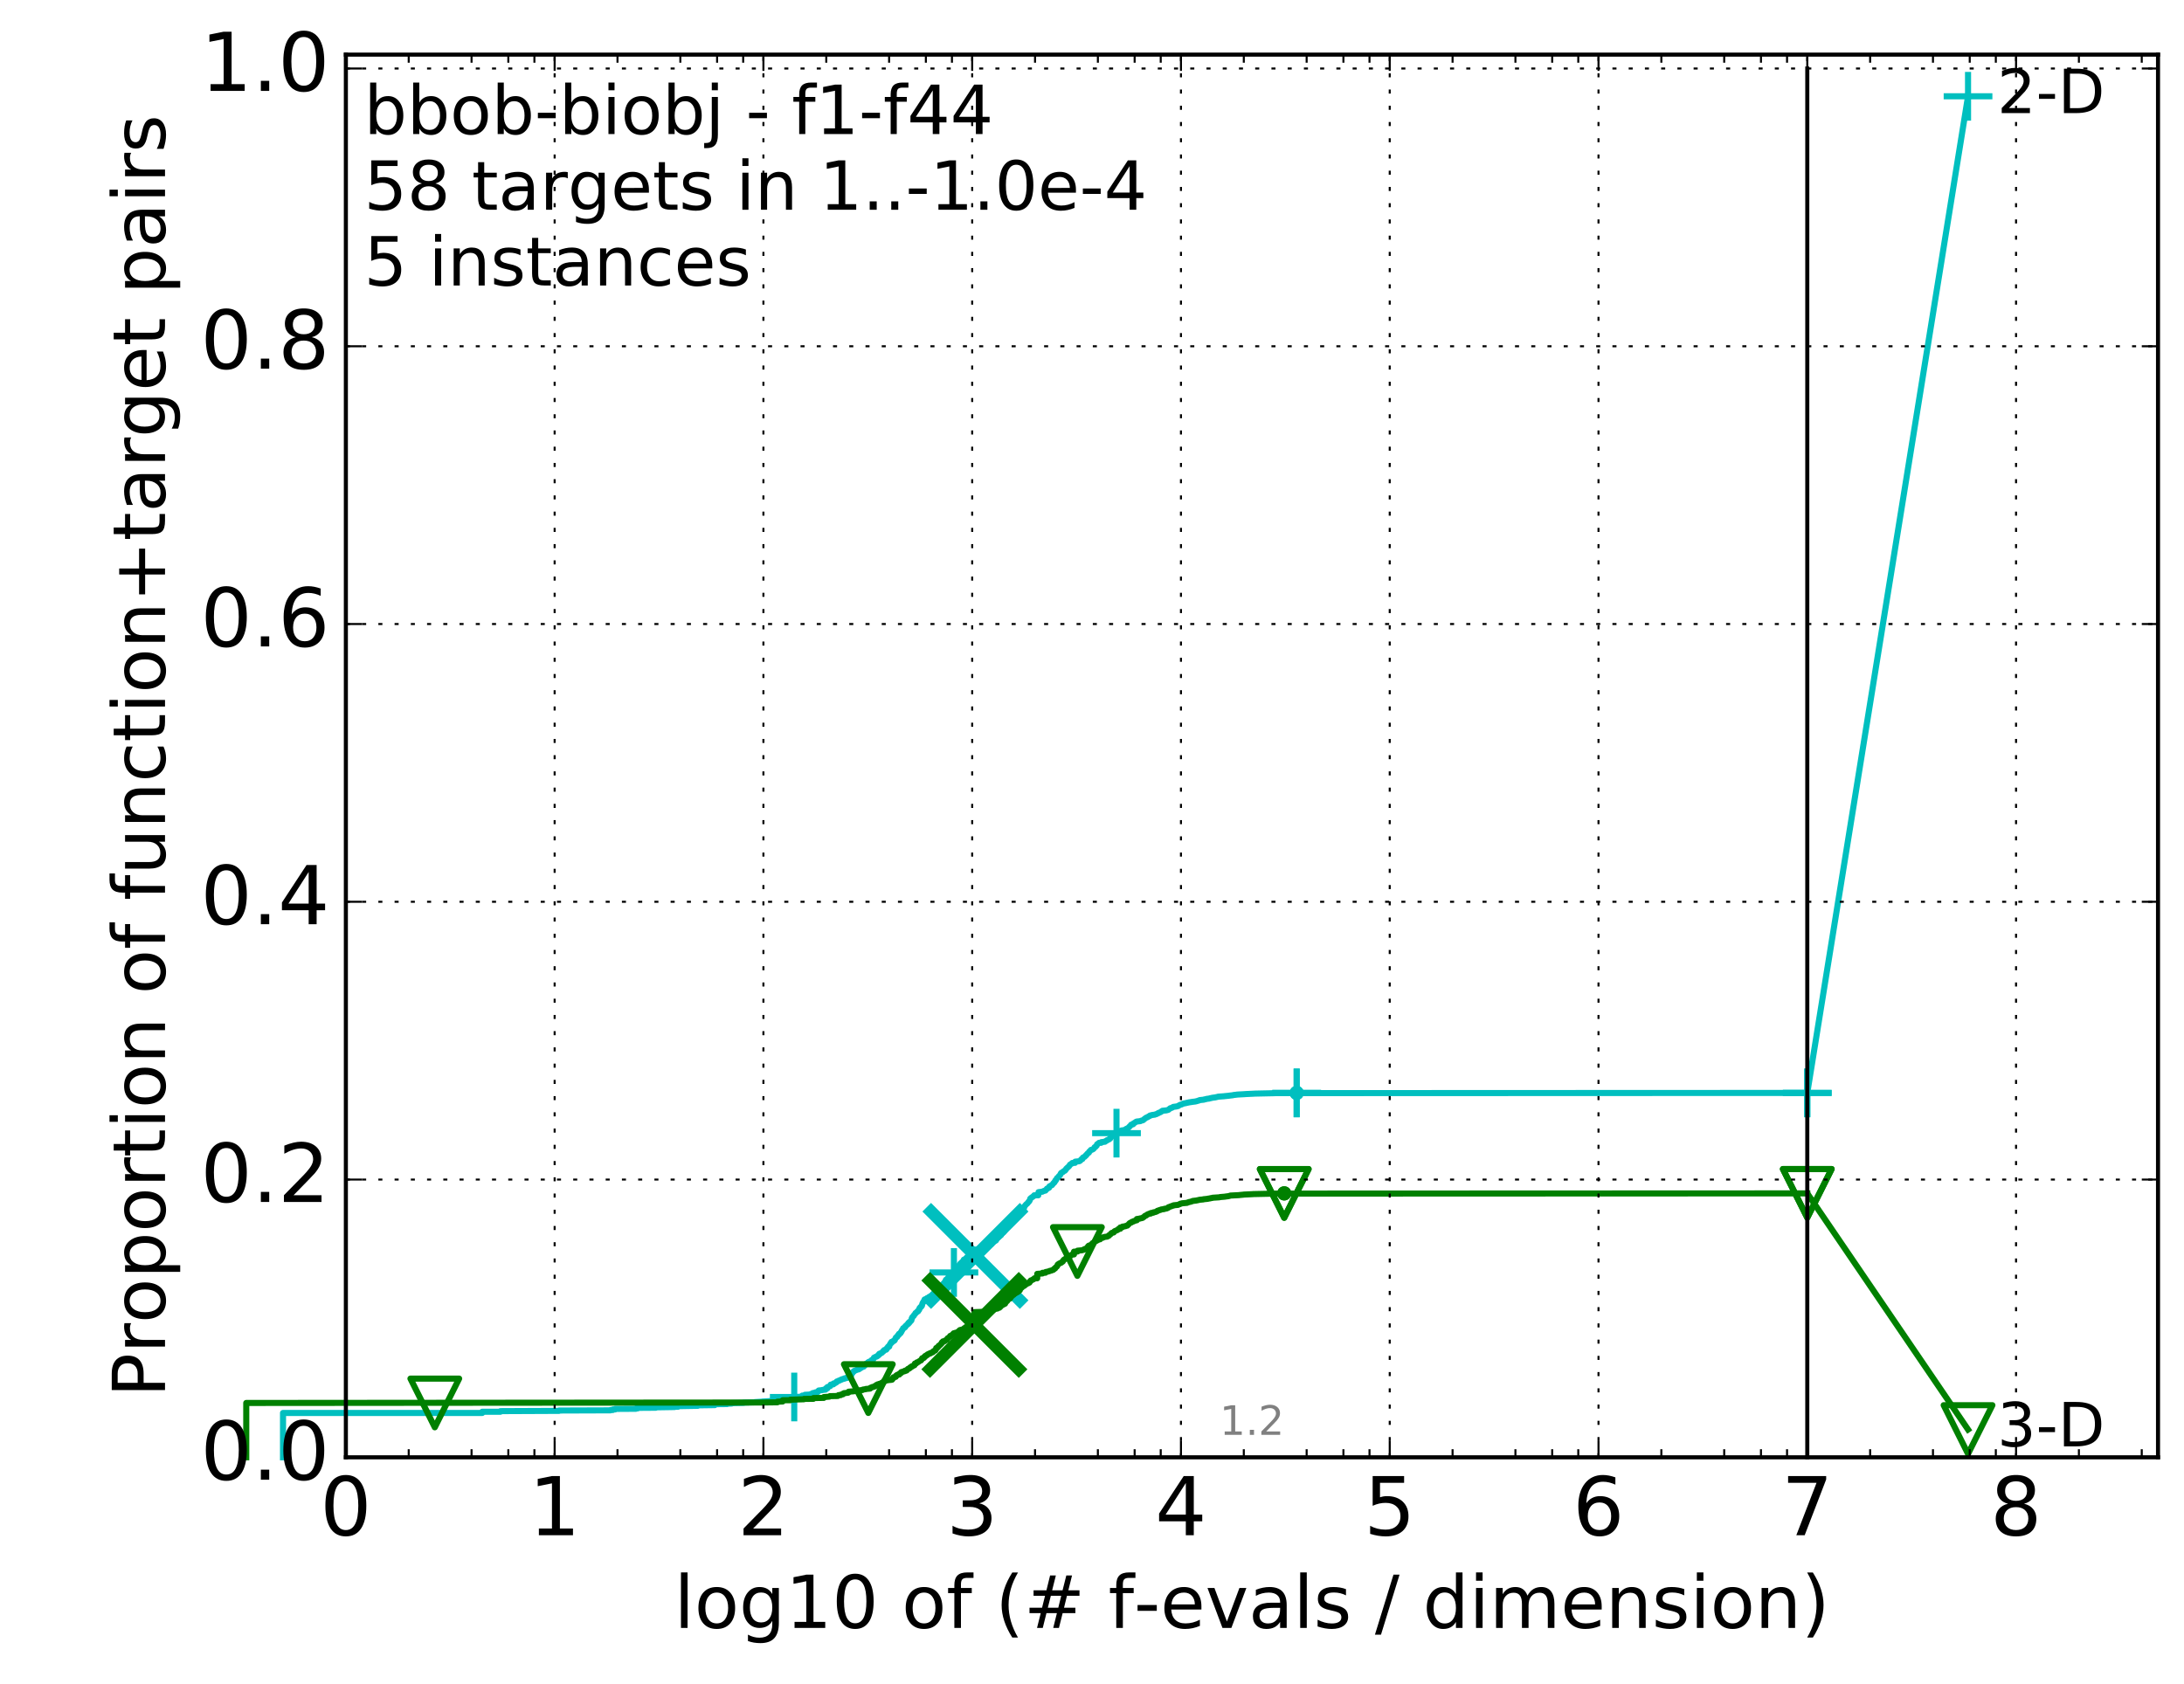 <?xml version="1.0" encoding="utf-8" standalone="no"?>
<!DOCTYPE svg PUBLIC "-//W3C//DTD SVG 1.1//EN"
  "http://www.w3.org/Graphics/SVG/1.1/DTD/svg11.dtd">
<!-- Created with matplotlib (http://matplotlib.org/) -->
<svg height="415pt" version="1.1" viewBox="0 0 538 415" width="538pt" xmlns="http://www.w3.org/2000/svg" xmlns:xlink="http://www.w3.org/1999/xlink">
 <defs>
  <style type="text/css">
*{stroke-linecap:butt;stroke-linejoin:round;stroke-miterlimit:100000;}
  </style>
 </defs>
 <g id="figure_1">
  <g id="patch_1">
   <path d="M 0 415.456 
L 538.8 415.456 
L 538.8 0 
L 0 0 
z
" style="fill:#ffffff;"/>
  </g>
  <g id="axes_1">
   <g id="patch_2">
    <path d="M 85.2 359.056 
L 531.6 359.056 
L 531.6 13.456 
L 85.2 13.456 
z
" style="fill:#ffffff;"/>
   </g>
   <g id="line2d_1">
    <defs>
     <path d="M 0 1.5 
C 0.398 1.5 0.779 1.342 1.061 1.061 
C 1.342 0.779 1.5 0.398 1.5 0 
C 1.5 -0.398 1.342 -0.779 1.061 -1.061 
C 0.779 -1.342 0.398 -1.5 0 -1.5 
C -0.398 -1.5 -0.779 -1.342 -1.061 -1.061 
C -1.342 -0.779 -1.5 -0.398 -1.5 0 
C -1.5 0.398 -1.342 0.779 -1.061 1.061 
C -0.779 1.342 -0.398 1.5 0 1.5 
z
" id="ma913a65968" style="stroke:#00bfbf;stroke-width:0.5;"/>
    </defs>
    <g>
     <use style="fill:#00bfbf;stroke:#00bfbf;stroke-width:0.5;" x="319.419" xlink:href="#ma913a65968" y="269.275"/>
     <use style="fill:#00bfbf;stroke:#00bfbf;stroke-width:0.5;" x="319.419" xlink:href="#ma913a65968" y="269.275"/>
    </g>
   </g>
   <g id="line2d_2">
    <path d="M 69.718 359.056 
L 69.718 348.126 
L 118.794 348.126 
L 118.794 347.826 
L 123.276 347.826 
L 123.276 347.675 
L 137.718 347.611 
L 137.718 347.525 
L 150.369 347.482 
L 150.369 347.397 
L 150.964 347.397 
L 150.964 347.257 
L 151.545 347.257 
L 151.545 347.128 
L 156.643 347.096 
L 156.643 347 
L 157.094 347 
L 157.094 346.871 
L 161.535 346.839 
L 161.535 346.742 
L 166.15 346.667 
L 166.15 346.613 
L 167.026 346.592 
L 167.026 346.453 
L 171.895 346.367 
L 171.895 346.249 
L 176.082 346.195 
L 176.082 345.97 
L 179.112 345.938 
L 179.112 345.852 
L 180.25 345.809 
L 180.25 345.702 
L 183.212 345.637 
L 183.212 345.573 
L 185.951 345.509 
L 185.951 345.455 
L 187.833 345.348 
L 187.833 345.316 
L 189.672 345.208 
L 189.672 345.198 
L 190.787 345.123 
L 190.787 344.929 
L 191.564 344.865 
L 191.659 344.629 
L 193.041 344.522 
L 193.041 344.49 
L 194.594 344.404 
L 194.594 344.35 
L 195.492 344.243 
L 195.492 344.189 
L 197.336 344.146 
L 197.409 344.007 
L 197.628 343.91 
L 197.628 343.846 
L 198.203 343.846 
L 198.274 343.653 
L 199.644 343.578 
L 199.711 343.471 
L 200.04 343.438 
L 200.04 343.342 
L 200.235 343.342 
L 200.235 343.224 
L 200.81 343.192 
L 200.81 343.063 
L 201.432 342.977 
L 201.432 342.816 
L 201.676 342.741 
L 201.676 342.591 
L 202.569 342.494 
L 202.569 342.462 
L 203.371 342.376 
L 203.427 342.076 
L 203.816 342.055 
L 203.816 341.744 
L 204.145 341.658 
L 204.253 341.593 
L 204.522 341.508 
L 204.628 341.154 
L 205.309 341.068 
L 205.309 340.864 
L 205.769 340.757 
L 205.819 340.671 
L 206.02 340.607 
L 206.12 340.381 
L 206.514 340.274 
L 206.514 340.21 
L 206.854 340.113 
L 206.902 340.049 
L 207.235 339.942 
L 207.283 339.866 
L 207.657 339.77 
L 207.657 339.738 
L 208.026 339.673 
L 208.026 339.598 
L 208.612 339.512 
L 208.701 339.33 
L 208.877 339.277 
L 208.877 339.212 
L 209.269 339.169 
L 209.356 339.073 
L 209.57 338.976 
L 209.655 338.847 
L 209.697 338.847 
L 209.782 338.375 
L 209.866 338.365 
L 209.866 338.247 
L 210.034 338.247 
L 210.117 338 
L 210.324 337.925 
L 210.406 337.775 
L 210.692 337.668 
L 210.773 337.625 
L 211.054 337.517 
L 211.054 337.496 
L 211.371 337.421 
L 211.371 337.378 
L 211.566 337.378 
L 211.566 337.249 
L 211.876 337.174 
L 211.914 337.088 
L 212.182 336.981 
L 212.257 336.927 
L 212.408 336.831 
L 212.483 336.734 
L 212.78 336.702 
L 212.891 336.413 
L 213.037 336.413 
L 213.11 336.177 
L 213.327 336.134 
L 213.399 335.962 
L 213.685 335.876 
L 213.791 335.672 
L 214.036 335.565 
L 214.036 335.522 
L 214.417 335.49 
L 214.485 335.308 
L 214.724 335.2 
L 214.724 335.093 
L 215.059 335.029 
L 215.159 334.75 
L 215.192 334.75 
L 215.292 334.492 
L 215.554 334.396 
L 215.652 334.31 
L 215.974 334.235 
L 216.07 334.117 
L 216.26 334.053 
L 216.355 333.827 
L 216.543 333.795 
L 216.605 333.549 
L 216.944 333.473 
L 216.944 333.409 
L 217.158 333.345 
L 217.249 333.28 
L 217.339 333.184 
L 217.429 333.044 
L 217.579 332.98 
L 217.638 332.808 
L 217.757 332.808 
L 217.845 332.615 
L 218.311 332.529 
L 218.397 332.411 
L 218.455 332.315 
L 218.512 332.1 
L 218.739 332.004 
L 218.768 331.789 
L 219.048 331.768 
L 219.132 331.371 
L 219.242 331.274 
L 219.353 330.985 
L 219.599 330.878 
L 219.599 330.62 
L 219.95 330.545 
L 220.03 330.395 
L 220.295 330.32 
L 220.348 330.17 
L 220.427 330.17 
L 220.531 329.848 
L 220.584 329.783 
L 220.687 329.547 
L 220.868 329.472 
L 220.868 329.408 
L 220.996 329.408 
L 221.098 329.151 
L 221.174 329.108 
L 221.174 329.011 
L 221.401 328.904 
L 221.452 328.636 
L 221.701 328.571 
L 221.75 328.453 
L 221.849 328.453 
L 221.947 328.153 
L 222.069 328.099 
L 222.166 327.767 
L 222.263 327.724 
L 222.335 327.509 
L 222.431 327.413 
L 222.479 327.252 
L 222.741 327.177 
L 222.764 327.059 
L 222.976 326.984 
L 223.046 326.716 
L 223.208 326.641 
L 223.255 326.566 
L 223.393 326.469 
L 223.439 326.351 
L 223.621 326.254 
L 223.621 326.179 
L 223.757 326.179 
L 223.757 325.965 
L 223.982 325.933 
L 224.026 325.697 
L 224.138 325.654 
L 224.249 325.557 
L 224.337 325.536 
L 224.425 325.364 
L 224.512 325.31 
L 224.599 324.796 
L 224.686 324.763 
L 224.751 324.506 
L 224.88 324.42 
L 224.966 324.291 
L 225.094 324.195 
L 225.158 324.013 
L 225.263 323.927 
L 225.348 323.787 
L 225.432 323.723 
L 225.536 323.498 
L 225.661 323.444 
L 225.744 323.337 
L 225.949 323.23 
L 225.99 323.09 
L 226.194 323.047 
L 226.295 322.747 
L 226.435 322.693 
L 226.515 322.296 
L 226.675 322.221 
L 226.734 322.028 
L 226.931 321.953 
L 227.009 321.781 
L 227.106 321.696 
L 227.203 321.202 
L 227.242 321.149 
L 227.338 320.923 
L 227.454 320.848 
L 227.511 320.644 
L 227.663 320.537 
L 227.758 320.162 
L 228.076 320.087 
L 228.132 320.001 
L 228.372 319.958 
L 228.372 319.829 
L 228.791 319.733 
L 228.863 319.54 
L 229.148 319.443 
L 229.255 319.347 
L 229.57 319.314 
L 229.64 319.132 
L 229.692 319.132 
L 229.795 318.939 
L 230.052 318.853 
L 230.12 318.692 
L 230.474 318.585 
L 230.474 318.563 
L 230.806 318.467 
L 230.888 318.392 
L 231.133 318.338 
L 231.198 318.188 
L 231.487 318.113 
L 231.519 317.963 
L 231.678 317.877 
L 231.789 317.459 
L 231.977 317.351 
L 232.071 317.169 
L 232.164 317.094 
L 232.272 316.697 
L 232.457 316.611 
L 232.548 316.365 
L 232.639 316.365 
L 232.715 316 
L 232.791 315.903 
L 232.866 315.667 
L 232.911 315.667 
L 233.016 315.313 
L 233.179 315.206 
L 233.238 315.142 
L 233.415 315.067 
L 233.517 314.831 
L 233.619 314.723 
L 233.634 314.616 
L 233.85 314.584 
L 233.951 314.305 
L 234.305 314.198 
L 234.362 314.09 
L 234.446 314.058 
L 234.53 313.897 
L 234.724 313.801 
L 234.834 313.586 
L 235.012 313.511 
L 235.121 313.307 
L 235.243 313.222 
L 235.337 312.9 
L 235.578 312.793 
L 235.684 312.599 
L 235.843 312.578 
L 235.921 312.353 
L 235.974 312.321 
L 236.078 312.17 
L 236.13 312.117 
L 236.182 311.816 
L 236.35 311.72 
L 236.452 311.495 
L 236.503 311.495 
L 236.605 311.28 
L 236.858 311.184 
L 236.908 311.012 
L 237.045 310.948 
L 237.07 310.862 
L 237.232 310.755 
L 237.342 310.561 
L 237.392 310.476 
L 237.428 310.358 
L 237.72 310.293 
L 237.805 310.143 
L 237.901 310.143 
L 237.997 309.982 
L 238.175 309.886 
L 238.187 309.757 
L 239.091 309.671 
L 239.182 309.607 
L 239.63 309.585 
L 239.63 309.478 
L 240.297 309.435 
L 240.405 307.869 
L 241.111 307.762 
L 241.111 307.73 
L 241.756 307.622 
L 241.847 307.569 
L 242.49 307.472 
L 242.598 307.258 
L 242.675 307.225 
L 242.675 307.086 
L 243.362 306.979 
L 243.455 306.893 
L 243.725 306.796 
L 243.78 306.711 
L 243.9 306.7 
L 243.918 306.55 
L 244.209 306.507 
L 244.299 306.185 
L 244.523 306.121 
L 244.559 306.003 
L 244.771 305.906 
L 244.859 305.81 
L 245.147 305.702 
L 245.147 305.681 
L 245.337 305.627 
L 245.423 305.166 
L 245.695 305.059 
L 245.805 304.855 
L 246.081 304.748 
L 246.189 304.587 
L 246.279 304.49 
L 246.345 304.437 
L 246.558 304.34 
L 246.663 304.104 
L 246.793 304.007 
L 246.865 303.868 
L 246.993 303.771 
L 246.993 303.739 
L 247.184 303.632 
L 247.247 303.407 
L 247.435 303.342 
L 247.545 303.064 
L 247.607 302.956 
L 247.707 302.699 
L 247.838 302.602 
L 247.938 302.388 
L 248.007 302.366 
L 248.106 301.916 
L 248.257 301.809 
L 248.355 301.637 
L 248.4 301.626 
L 248.497 301.294 
L 248.564 301.197 
L 248.638 301.09 
L 248.749 301.004 
L 248.86 300.747 
L 248.948 300.65 
L 249.042 300.511 
L 249.245 300.436 
L 249.353 300.103 
L 249.539 299.996 
L 249.632 299.803 
L 249.808 299.695 
L 249.899 299.588 
L 250.004 299.513 
L 250.102 299.384 
L 250.136 299.331 
L 250.233 299.202 
L 250.33 299.148 
L 250.426 298.869 
L 250.866 298.762 
L 250.926 298.591 
L 251.093 298.505 
L 251.146 298.44 
L 251.351 298.344 
L 251.455 298.279 
L 251.709 298.183 
L 251.812 298.054 
L 252.017 297.947 
L 252.125 297.69 
L 252.27 297.582 
L 252.364 297.25 
L 252.452 297.142 
L 252.546 296.982 
L 252.688 296.874 
L 252.781 296.724 
L 252.928 296.617 
L 253.038 296.531 
L 253.135 296.435 
L 253.244 296.274 
L 253.352 296.166 
L 253.4 296.059 
L 253.544 295.963 
L 253.651 295.759 
L 253.692 295.662 
L 253.792 295.319 
L 253.915 295.222 
L 254.003 295.126 
L 254.189 295.029 
L 254.293 294.933 
L 254.448 294.826 
L 254.55 294.761 
L 254.703 294.665 
L 254.76 294.504 
L 255.773 294.493 
L 255.827 293.721 
L 256.764 293.613 
L 256.764 293.603 
L 256.994 293.495 
L 257.076 293.442 
L 257.538 293.335 
L 257.648 293.141 
L 257.815 293.034 
L 257.923 292.841 
L 258.239 292.745 
L 258.33 292.659 
L 258.436 292.627 
L 258.526 292.294 
L 258.773 292.187 
L 258.871 292.09 
L 259.123 292.004 
L 259.22 291.854 
L 259.326 291.779 
L 259.436 291.608 
L 259.518 291.511 
L 259.623 291.404 
L 259.718 291.361 
L 259.803 291.146 
L 259.929 291.039 
L 259.991 290.825 
L 260.111 290.792 
L 260.209 290.546 
L 260.297 290.46 
L 260.407 290.235 
L 260.546 290.159 
L 260.59 290.106 
L 260.711 290.041 
L 260.814 289.816 
L 260.904 289.73 
L 261.015 289.655 
L 261.1 289.559 
L 261.206 289.355 
L 261.257 289.248 
L 261.366 289.033 
L 261.512 288.926 
L 261.579 288.894 
L 261.79 288.786 
L 261.851 288.733 
L 261.958 288.636 
L 262.064 288.529 
L 262.33 288.432 
L 262.438 288.25 
L 262.554 288.175 
L 262.641 287.961 
L 262.787 287.864 
L 262.897 287.714 
L 263.053 287.607 
L 263.123 287.51 
L 263.274 287.424 
L 263.378 287.263 
L 263.473 287.177 
L 263.561 286.963 
L 263.754 286.866 
L 263.851 286.759 
L 264.101 286.652 
L 264.146 286.534 
L 264.828 286.502 
L 264.864 286.212 
L 265.852 286.105 
L 265.928 286.073 
L 266.095 285.965 
L 266.156 285.912 
L 266.233 285.804 
L 266.327 285.665 
L 266.638 285.558 
L 266.747 285.225 
L 266.947 285.118 
L 266.986 285.097 
L 267.184 285.011 
L 267.287 284.861 
L 267.466 284.753 
L 267.559 284.571 
L 267.723 284.464 
L 267.818 284.292 
L 267.946 284.185 
L 268.052 284.099 
L 268.225 283.992 
L 268.312 283.745 
L 268.468 283.638 
L 268.553 283.541 
L 268.662 283.434 
L 268.717 283.327 
L 269.135 283.219 
L 269.23 283.144 
L 269.394 283.048 
L 269.502 282.898 
L 269.569 282.833 
L 269.633 282.662 
L 269.875 282.554 
L 269.983 282.372 
L 270.148 282.265 
L 270.258 281.932 
L 270.438 281.836 
L 270.524 281.728 
L 270.677 281.653 
L 270.743 281.567 
L 271.252 281.567 
L 271.279 281.407 
L 272.209 281.299 
L 272.297 281.171 
L 272.565 281.063 
L 272.671 280.935 
L 272.99 280.827 
L 273.072 280.763 
L 273.277 280.677 
L 273.358 280.548 
L 273.524 280.452 
L 273.629 280.259 
L 273.689 280.205 
L 273.766 280.066 
L 273.965 279.958 
L 274.074 279.883 
L 274.181 279.776 
L 274.268 279.669 
L 274.533 279.562 
L 274.635 279.476 
L 274.876 279.369 
L 274.934 279.208 
L 275.305 279.1 
L 275.413 278.993 
L 275.462 278.918 
L 275.569 278.854 
L 275.776 278.746 
L 275.836 278.65 
L 276.236 278.639 
L 276.236 278.532 
L 276.959 278.425 
L 277.004 278.382 
L 277.294 278.296 
L 277.405 278.146 
L 277.679 278.038 
L 277.729 277.985 
L 277.936 277.878 
L 278.042 277.781 
L 278.153 277.684 
L 278.257 277.534 
L 278.389 277.427 
L 278.49 277.32 
L 278.614 277.212 
L 278.649 277.105 
L 279.124 276.998 
L 279.228 276.783 
L 279.443 276.676 
L 279.535 276.633 
L 279.664 276.526 
L 279.753 276.451 
L 279.975 276.344 
L 279.975 276.333 
L 280.911 276.226 
L 281.021 276.151 
L 281.396 276.043 
L 281.496 276.022 
L 281.701 275.915 
L 281.794 275.786 
L 281.943 275.679 
L 282.015 275.614 
L 282.152 275.528 
L 282.248 275.432 
L 282.469 275.325 
L 282.547 275.303 
L 282.804 275.196 
L 282.898 275.089 
L 283.18 274.981 
L 283.276 274.853 
L 283.75 274.745 
L 283.75 274.724 
L 284.531 274.617 
L 284.593 274.574 
L 284.95 274.466 
L 285.055 274.381 
L 285.309 274.284 
L 285.383 274.198 
L 285.716 274.091 
L 285.827 274.027 
L 286.031 273.93 
L 286.101 273.834 
L 286.318 273.726 
L 286.353 273.673 
L 287.394 273.565 
L 287.428 273.544 
L 287.81 273.437 
L 287.899 273.372 
L 288.025 273.265 
L 288.102 273.19 
L 288.271 273.083 
L 288.271 273.051 
L 288.649 272.943 
L 288.74 272.9 
L 288.917 272.793 
L 289.011 272.718 
L 289.793 272.611 
L 289.891 272.589 
L 290.278 272.482 
L 290.383 272.375 
L 290.605 272.268 
L 290.675 272.214 
L 291.059 272.117 
L 291.123 272.053 
L 291.428 271.946 
L 291.514 271.892 
L 292.14 271.785 
L 292.177 271.753 
L 292.756 271.645 
L 292.756 271.624 
L 293.496 271.517 
L 293.583 271.495 
L 294.46 271.388 
L 294.544 271.366 
L 294.973 271.259 
L 295.019 271.227 
L 295.431 271.12 
L 295.52 271.045 
L 296.558 270.937 
L 296.572 270.905 
L 297.084 270.798 
L 297.179 270.755 
L 297.902 270.659 
L 298.007 270.616 
L 298.492 270.508 
L 298.599 270.476 
L 299.403 270.369 
L 299.492 270.347 
L 299.955 270.24 
L 300.063 270.197 
L 301.581 270.09 
L 301.581 270.079 
L 302.696 269.972 
L 302.793 269.951 
L 303.709 269.843 
L 303.817 269.8 
L 304.732 269.693 
L 304.732 269.682 
L 306.693 269.575 
L 306.693 269.564 
L 308.985 269.457 
L 308.985 269.446 
L 314.035 269.339 
L 314.035 269.328 
L 445.2 269.275 
L 445.2 269.275 
" style="fill:none;stroke:#00bfbf;stroke-linecap:square;stroke-width:1.5;"/>
   </g>
   <g id="line2d_3">
    <defs>
     <path d="M -6 0 
L 6 0 
M 0 6 
L 0 -6 
" id="m5e903e86f3" style="stroke:#00bfbf;stroke-width:1.5;"/>
    </defs>
    <g>
     <use style="fill:none;stroke:#00bfbf;stroke-width:1.5;" x="195.652" xlink:href="#m5e903e86f3" y="344.189"/>
     <use style="fill:none;stroke:#00bfbf;stroke-width:1.5;" x="234.985" xlink:href="#m5e903e86f3" y="313.511"/>
     <use style="fill:none;stroke:#00bfbf;stroke-width:1.5;" x="275.034" xlink:href="#m5e903e86f3" y="279.186"/>
     <use style="fill:none;stroke:#00bfbf;stroke-width:1.5;" x="319.419" xlink:href="#m5e903e86f3" y="269.275"/>
     <use style="fill:none;stroke:#00bfbf;stroke-width:1.5;" x="319.419" xlink:href="#m5e903e86f3" y="269.275"/>
     <use style="fill:none;stroke:#00bfbf;stroke-width:1.5;" x="445.2" xlink:href="#m5e903e86f3" y="269.275"/>
    </g>
   </g>
   <g id="line2d_4"/>
   <g id="line2d_5">
    <path clip-path="url(#p1c4e5577ec)" d="M 240.286 309.435 
" style="fill:none;stroke:#00bfbf;stroke-linecap:square;"/>
    <defs>
     <path d="M -12 12 
L 12 -12 
M -12 -12 
L 12 12 
" id="m927ab97cce" style="stroke:#00bfbf;stroke-width:3.0;"/>
    </defs>
    <g clip-path="url(#p1c4e5577ec)">
     <use style="fill:#00bfbf;stroke:#00bfbf;stroke-width:3.0;" x="240.286" xlink:href="#m927ab97cce" y="309.435"/>
    </g>
   </g>
   <g id="line2d_6">
    <defs>
     <path d="M 0 1.5 
C 0.398 1.5 0.779 1.342 1.061 1.061 
C 1.342 0.779 1.5 0.398 1.5 0 
C 1.5 -0.398 1.342 -0.779 1.061 -1.061 
C 0.779 -1.342 0.398 -1.5 0 -1.5 
C -0.398 -1.5 -0.779 -1.342 -1.061 -1.061 
C -1.342 -0.779 -1.5 -0.398 -1.5 0 
C -1.5 0.398 -1.342 0.779 -1.061 1.061 
C -0.779 1.342 -0.398 1.5 0 1.5 
z
" id="m624e6a01f4" style="stroke:#008000;stroke-width:0.5;"/>
    </defs>
    <g>
     <use style="fill:#008000;stroke:#008000;stroke-width:0.5;" x="316.351" xlink:href="#m624e6a01f4" y="294.026"/>
     <use style="fill:#008000;stroke:#008000;stroke-width:0.5;" x="316.351" xlink:href="#m624e6a01f4" y="294.026"/>
    </g>
   </g>
   <g id="line2d_7">
    <path d="M 60.662 359.056 
L 60.662 345.662 
L 188.279 345.554 
L 188.279 345.541 
L 191.5 345.501 
L 191.5 345.353 
L 192.802 345.299 
L 192.802 344.991 
L 194.649 344.991 
L 194.649 344.857 
L 198.037 344.75 
L 198.037 344.669 
L 200.385 344.642 
L 200.385 344.455 
L 202.935 344.415 
L 202.935 344.213 
L 204.307 344.106 
L 204.415 343.985 
L 206.367 343.945 
L 206.367 343.851 
L 206.563 343.851 
L 206.563 343.731 
L 207.109 343.731 
L 207.109 343.61 
L 207.673 343.516 
L 207.673 343.369 
L 207.919 343.288 
L 207.919 343.248 
L 208.877 343.154 
L 208.877 343.087 
L 209.052 343.074 
L 209.052 342.886 
L 210.352 342.779 
L 210.352 342.752 
L 211.553 342.658 
L 211.553 342.564 
L 212.47 342.47 
L 212.57 342.363 
L 213.303 342.256 
L 213.303 342.216 
L 214.337 342.122 
L 214.428 341.921 
L 214.791 341.84 
L 214.836 341.746 
L 215.303 341.666 
L 215.303 341.626 
L 215.543 341.559 
L 215.543 341.465 
L 215.803 341.438 
L 215.91 341.223 
L 216.186 341.183 
L 216.186 341.089 
L 216.605 340.982 
L 216.605 340.955 
L 217.097 340.848 
L 217.178 340.714 
L 217.379 340.62 
L 217.439 340.553 
L 217.717 340.499 
L 217.816 340.204 
L 218.55 340.097 
L 218.588 340.057 
L 219.572 339.963 
L 219.572 339.923 
L 219.753 339.923 
L 219.753 339.681 
L 220.021 339.601 
L 220.092 339.333 
L 220.653 339.226 
L 220.739 338.931 
L 220.996 338.864 
L 221.013 338.729 
L 221.535 338.649 
L 221.585 338.421 
L 221.93 338.314 
L 222.012 338.059 
L 222.511 337.952 
L 222.543 337.885 
L 222.937 337.818 
L 222.952 337.697 
L 223.339 337.67 
L 223.446 337.469 
L 223.538 337.442 
L 223.644 337.281 
L 223.93 337.214 
L 223.989 337.094 
L 224.108 337.094 
L 224.197 336.906 
L 224.505 336.812 
L 224.577 336.651 
L 224.923 336.544 
L 224.994 336.45 
L 225.263 336.37 
L 225.306 336.155 
L 225.376 336.155 
L 225.376 335.954 
L 225.709 335.914 
L 225.819 335.686 
L 226.201 335.579 
L 226.308 335.458 
L 226.495 335.364 
L 226.575 335.284 
L 226.878 335.176 
L 226.983 334.935 
L 227.074 334.935 
L 227.152 334.653 
L 227.562 334.573 
L 227.6 334.385 
L 227.802 334.345 
L 227.889 334.09 
L 228.163 334.037 
L 228.2 333.916 
L 228.47 333.822 
L 228.482 333.701 
L 228.809 333.594 
L 228.809 333.54 
L 229.154 333.473 
L 229.154 333.38 
L 229.495 333.286 
L 229.576 333.232 
L 229.784 333.152 
L 229.887 332.964 
L 230.069 332.897 
L 230.069 332.843 
L 230.385 332.736 
L 230.452 332.629 
L 230.552 332.521 
L 230.619 332.133 
L 230.937 332.039 
L 230.981 331.878 
L 231.187 331.784 
L 231.263 331.556 
L 231.477 331.462 
L 231.562 331.395 
L 231.657 331.315 
L 231.71 331.194 
L 231.878 331.1 
L 231.982 330.845 
L 232.034 330.765 
L 232.034 330.725 
L 232.272 330.685 
L 232.293 330.483 
L 232.76 330.416 
L 232.861 330.255 
L 233.209 330.148 
L 233.297 330.014 
L 233.346 329.987 
L 233.415 329.746 
L 233.551 329.665 
L 233.658 329.612 
L 233.773 329.518 
L 233.879 329.424 
L 234.051 329.317 
L 234.07 329.143 
L 234.371 329.076 
L 234.465 328.955 
L 234.613 328.901 
L 234.706 328.727 
L 234.889 328.646 
L 234.935 328.499 
L 235.342 328.419 
L 235.342 328.378 
L 235.777 328.298 
L 235.777 328.258 
L 235.987 328.15 
L 236.048 328.07 
L 236.212 328.016 
L 236.272 327.869 
L 236.452 327.788 
L 236.452 327.708 
L 236.916 327.601 
L 237 327.574 
L 237.322 327.48 
L 237.42 327.386 
L 237.494 327.346 
L 237.542 327.239 
L 237.793 327.131 
L 237.881 326.997 
L 238.262 326.93 
L 238.332 326.702 
L 238.613 326.675 
L 238.651 326.434 
L 240.03 326.434 
L 240.03 323.283 
L 242.568 323.203 
L 242.568 323.055 
L 243.909 323.002 
L 243.909 322.894 
L 244.671 322.787 
L 244.771 322.626 
L 244.999 322.532 
L 245.075 322.492 
L 245.715 322.398 
L 245.799 322.224 
L 246.189 322.197 
L 246.277 322.076 
L 246.386 322.023 
L 246.463 321.862 
L 246.604 321.768 
L 246.701 321.701 
L 246.776 321.607 
L 246.776 321.58 
L 247.027 321.5 
L 247.118 321.393 
L 247.459 321.285 
L 247.542 321.218 
L 247.594 321.191 
L 247.692 320.829 
L 247.872 320.762 
L 247.964 320.615 
L 248.121 320.521 
L 248.227 320.293 
L 248.347 320.186 
L 248.432 320.092 
L 248.685 320.012 
L 248.784 319.877 
L 248.877 319.864 
L 248.965 319.529 
L 249.091 319.435 
L 249.091 319.408 
L 249.322 319.301 
L 249.432 319.127 
L 249.646 319.033 
L 249.731 318.952 
L 249.839 318.872 
L 249.895 318.765 
L 250.132 318.657 
L 250.229 318.523 
L 250.517 318.429 
L 250.553 318.362 
L 250.725 318.309 
L 250.725 318.242 
L 250.98 318.134 
L 251.069 317.974 
L 251.21 317.906 
L 251.294 317.544 
L 251.49 317.437 
L 251.599 317.276 
L 251.732 317.209 
L 251.827 317.048 
L 251.972 316.954 
L 252.057 316.861 
L 252.314 316.807 
L 252.423 316.606 
L 252.697 316.499 
L 252.808 316.405 
L 252.971 316.297 
L 253.028 316.244 
L 253.306 316.163 
L 253.35 316.096 
L 253.605 316.002 
L 253.708 315.721 
L 253.845 315.667 
L 253.927 315.48 
L 254.268 315.372 
L 254.371 315.278 
L 254.641 315.171 
L 254.675 315.077 
L 254.825 314.97 
L 254.829 314.943 
L 255.508 314.943 
L 255.508 313.857 
L 256.813 313.75 
L 256.813 313.589 
L 257.532 313.576 
L 257.588 313.401 
L 258.16 313.294 
L 258.16 313.281 
L 258.541 313.173 
L 258.557 313.133 
L 259.036 313.026 
L 259.135 312.959 
L 259.457 312.865 
L 259.518 312.785 
L 259.609 312.744 
L 259.666 312.61 
L 259.918 312.516 
L 259.999 312.315 
L 260.126 312.221 
L 260.229 312.141 
L 260.367 312.034 
L 260.478 311.819 
L 260.495 311.712 
L 260.565 311.578 
L 260.721 311.471 
L 260.83 311.363 
L 261.018 311.296 
L 261.126 311.216 
L 261.409 311.108 
L 261.49 311.015 
L 261.659 310.921 
L 261.703 310.881 
L 261.829 310.787 
L 261.933 310.532 
L 262.037 310.425 
L 262.104 310.344 
L 262.322 310.237 
L 262.392 310.197 
L 262.549 310.089 
L 262.647 309.942 
L 262.899 309.848 
L 262.977 309.727 
L 263.379 309.62 
L 263.488 309.513 
L 263.726 309.419 
L 263.836 309.298 
L 264.011 309.191 
L 264.113 309.07 
L 264.563 309.07 
L 264.563 308.387 
L 265.442 308.346 
L 265.442 308.145 
L 266.586 308.038 
L 266.683 307.984 
L 267.097 307.877 
L 267.123 307.77 
L 267.532 307.663 
L 267.634 307.542 
L 267.758 307.435 
L 267.863 307.354 
L 267.954 307.247 
L 268.009 307.099 
L 268.124 307.086 
L 268.182 306.925 
L 268.503 306.818 
L 268.597 306.764 
L 268.832 306.684 
L 268.942 306.536 
L 269.045 306.429 
L 269.126 306.295 
L 269.379 306.188 
L 269.467 306.147 
L 269.535 306.054 
L 269.632 305.933 
L 269.77 305.826 
L 269.77 305.812 
L 270.106 305.718 
L 270.177 305.611 
L 270.426 305.544 
L 270.469 305.464 
L 270.642 305.383 
L 270.642 305.343 
L 270.988 305.343 
L 270.988 305.035 
L 271.65 304.968 
L 271.65 304.874 
L 272.087 304.78 
L 272.087 304.753 
L 272.755 304.673 
L 272.865 304.592 
L 273.127 304.485 
L 273.164 304.364 
L 273.33 304.27 
L 273.416 304.203 
L 273.569 304.096 
L 273.667 303.935 
L 273.807 303.828 
L 273.885 303.761 
L 274.345 303.654 
L 274.437 303.466 
L 274.561 303.359 
L 274.62 303.318 
L 274.889 303.224 
L 274.988 303.157 
L 275.258 303.064 
L 275.325 302.983 
L 275.523 302.889 
L 275.546 302.782 
L 275.971 302.742 
L 275.971 302.42 
L 276.503 302.353 
L 276.503 302.219 
L 277.234 302.112 
L 277.24 302.071 
L 277.703 301.964 
L 277.703 301.884 
L 277.896 301.79 
L 277.981 301.682 
L 278.095 301.575 
L 278.195 301.441 
L 278.341 301.334 
L 278.423 301.28 
L 278.723 301.186 
L 278.819 301.052 
L 279.206 300.945 
L 279.264 300.865 
L 279.671 300.757 
L 279.769 300.677 
L 280.043 300.65 
L 280.043 300.342 
L 280.738 300.248 
L 280.738 300.221 
L 281.282 300.114 
L 281.282 300.1 
L 281.496 300.047 
L 281.577 299.939 
L 281.783 299.832 
L 281.874 299.752 
L 281.993 299.644 
L 282.035 299.577 
L 282.356 299.47 
L 282.461 299.336 
L 282.667 299.229 
L 282.667 299.215 
L 282.969 299.108 
L 283.032 299.054 
L 283.486 298.987 
L 283.486 298.867 
L 284.083 298.786 
L 284.121 298.706 
L 284.673 298.599 
L 284.737 298.558 
L 284.997 298.465 
L 285.082 298.33 
L 285.483 298.223 
L 285.487 298.183 
L 285.933 298.076 
L 286.032 297.995 
L 286.786 297.888 
L 286.802 297.834 
L 287.39 297.74 
L 287.488 297.687 
L 287.746 297.58 
L 287.844 297.432 
L 288.21 297.325 
L 288.291 297.258 
L 288.69 297.151 
L 288.746 297.097 
L 289.099 297.016 
L 289.099 296.963 
L 290.189 296.856 
L 290.283 296.788 
L 290.653 296.681 
L 290.726 296.587 
L 291.194 296.48 
L 291.194 296.467 
L 292.418 296.359 
L 292.521 296.292 
L 292.858 296.185 
L 292.858 296.172 
L 293.394 296.064 
L 293.432 296.038 
L 293.76 295.93 
L 293.812 295.89 
L 294.713 295.783 
L 294.813 295.756 
L 295.339 295.649 
L 295.409 295.609 
L 296.418 295.515 
L 296.451 295.474 
L 297.518 295.367 
L 297.518 295.34 
L 298.153 295.247 
L 298.153 295.22 
L 298.741 295.126 
L 298.741 295.099 
L 300.399 294.992 
L 300.508 294.938 
L 301.789 294.831 
L 301.789 294.817 
L 302.635 294.71 
L 302.635 294.697 
L 303.025 294.603 
L 303.088 294.563 
L 305.238 294.455 
L 305.238 294.442 
L 306.377 294.335 
L 306.377 294.321 
L 308.654 294.214 
L 308.654 294.201 
L 313.709 294.093 
L 313.709 294.08 
L 445.2 294.026 
L 445.2 294.026 
" style="fill:none;stroke:#008000;stroke-linecap:square;stroke-width:1.5;"/>
   </g>
   <g id="line2d_8">
    <defs>
     <path d="M -0 6 
L 6 -6 
L -6 -6 
z
" id="m629d713110" style="stroke:#008000;stroke-linejoin:miter;stroke-width:1.5;"/>
    </defs>
    <g>
     <use style="fill:none;stroke:#008000;stroke-linejoin:miter;stroke-width:1.5;" x="107.107" xlink:href="#m629d713110" y="345.662"/>
     <use style="fill:none;stroke:#008000;stroke-linejoin:miter;stroke-width:1.5;" x="213.896" xlink:href="#m629d713110" y="342.122"/>
     <use style="fill:none;stroke:#008000;stroke-linejoin:miter;stroke-width:1.5;" x="265.4" xlink:href="#m629d713110" y="308.346"/>
     <use style="fill:none;stroke:#008000;stroke-linejoin:miter;stroke-width:1.5;" x="316.351" xlink:href="#m629d713110" y="294.04"/>
     <use style="fill:none;stroke:#008000;stroke-linejoin:miter;stroke-width:1.5;" x="316.351" xlink:href="#m629d713110" y="294.026"/>
     <use style="fill:none;stroke:#008000;stroke-linejoin:miter;stroke-width:1.5;" x="445.2" xlink:href="#m629d713110" y="294.026"/>
    </g>
   </g>
   <g id="line2d_9"/>
   <g id="line2d_10">
    <path clip-path="url(#p1c4e5577ec)" d="M 240.023 326.434 
" style="fill:none;stroke:#008000;stroke-linecap:square;"/>
    <defs>
     <path d="M -12 12 
L 12 -12 
M -12 -12 
L 12 12 
" id="me673cd77bb" style="stroke:#008000;stroke-width:3.0;"/>
    </defs>
    <g clip-path="url(#p1c4e5577ec)">
     <use style="fill:#008000;stroke:#008000;stroke-width:3.0;" x="240.023" xlink:href="#me673cd77bb" y="326.434"/>
    </g>
   </g>
   <g id="line2d_11">
    <path d="M 445.2 294.026 
L 484.8 352.213 
" style="fill:none;stroke:#008000;stroke-linecap:square;stroke-width:1.5;"/>
    <g>
     <use style="fill:none;stroke:#008000;stroke-linejoin:miter;stroke-width:1.5;" x="445.2" xlink:href="#m629d713110" y="294.026"/>
     <use style="fill:none;stroke:#008000;stroke-linejoin:miter;stroke-width:1.5;" x="484.8" xlink:href="#m629d713110" y="352.213"/>
    </g>
   </g>
   <g id="line2d_12">
    <path d="M 445.2 269.275 
L 484.8 23.722 
" style="fill:none;stroke:#00bfbf;stroke-linecap:square;stroke-width:1.5;"/>
    <g>
     <use style="fill:none;stroke:#00bfbf;stroke-width:1.5;" x="445.2" xlink:href="#m5e903e86f3" y="269.275"/>
     <use style="fill:none;stroke:#00bfbf;stroke-width:1.5;" x="484.8" xlink:href="#m5e903e86f3" y="23.722"/>
    </g>
   </g>
   <g id="line2d_13">
    <path d="M 445.2 359.056 
L 445.2 16.878 
" style="fill:none;stroke:#000000;stroke-linecap:square;"/>
   </g>
   <g id="patch_3">
    <path d="M 85.2 13.456 
L 531.6 13.456 
" style="fill:none;stroke:#000000;stroke-linecap:square;stroke-linejoin:miter;"/>
   </g>
   <g id="patch_4">
    <path d="M 531.6 359.056 
L 531.6 13.456 
" style="fill:none;stroke:#000000;stroke-linecap:square;stroke-linejoin:miter;"/>
   </g>
   <g id="patch_5">
    <path d="M 85.2 359.056 
L 531.6 359.056 
" style="fill:none;stroke:#000000;stroke-linecap:square;stroke-linejoin:miter;"/>
   </g>
   <g id="patch_6">
    <path d="M 85.2 359.056 
L 85.2 13.456 
" style="fill:none;stroke:#000000;stroke-linecap:square;stroke-linejoin:miter;"/>
   </g>
   <g id="matplotlib.axis_1">
    <g id="xtick_1">
     <g id="line2d_14">
      <path clip-path="url(#p1c4e5577ec)" d="M 85.2 359.056 
L 85.2 13.456 
" style="fill:none;stroke:#000000;stroke-dasharray:1,3;stroke-dashoffset:0.0;stroke-width:0.5;"/>
     </g>
     <g id="line2d_15">
      <defs>
       <path d="M 0 0 
L 0 -4 
" id="m2d2c5df672" style="stroke:#000000;stroke-width:0.5;"/>
      </defs>
      <g>
       <use style="stroke:#000000;stroke-width:0.5;" x="85.2" xlink:href="#m2d2c5df672" y="359.056"/>
      </g>
     </g>
     <g id="line2d_16">
      <defs>
       <path d="M 0 0 
L 0 4 
" id="m85c753c282" style="stroke:#000000;stroke-width:0.5;"/>
      </defs>
      <g>
       <use style="stroke:#000000;stroke-width:0.5;" x="85.2" xlink:href="#m85c753c282" y="13.456"/>
      </g>
     </g>
     <g id="text_1">
      <!-- 0 -->
      <defs>
       <path d="M 31.781 66.406 
Q 24.172 66.406 20.328 58.906 
Q 16.5 51.422 16.5 36.375 
Q 16.5 21.391 20.328 13.891 
Q 24.172 6.391 31.781 6.391 
Q 39.453 6.391 43.281 13.891 
Q 47.125 21.391 47.125 36.375 
Q 47.125 51.422 43.281 58.906 
Q 39.453 66.406 31.781 66.406 
M 31.781 74.219 
Q 44.047 74.219 50.516 64.516 
Q 56.984 54.828 56.984 36.375 
Q 56.984 17.969 50.516 8.266 
Q 44.047 -1.422 31.781 -1.422 
Q 19.531 -1.422 13.062 8.266 
Q 6.594 17.969 6.594 36.375 
Q 6.594 54.828 13.062 64.516 
Q 19.531 74.219 31.781 74.219 
" id="BitstreamVeraSans-Roman-30"/>
      </defs>
      <g transform="translate(78.838 378.253)scale(0.2 -0.2)">
       <use xlink:href="#BitstreamVeraSans-Roman-30"/>
      </g>
     </g>
    </g>
    <g id="xtick_2">
     <g id="line2d_17">
      <path clip-path="url(#p1c4e5577ec)" d="M 136.629 359.056 
L 136.629 13.456 
" style="fill:none;stroke:#000000;stroke-dasharray:1,3;stroke-dashoffset:0.0;stroke-width:0.5;"/>
     </g>
     <g id="line2d_18">
      <g>
       <use style="stroke:#000000;stroke-width:0.5;" x="136.629" xlink:href="#m2d2c5df672" y="359.056"/>
      </g>
     </g>
     <g id="line2d_19">
      <g>
       <use style="stroke:#000000;stroke-width:0.5;" x="136.629" xlink:href="#m85c753c282" y="13.456"/>
      </g>
     </g>
     <g id="text_2">
      <!-- 1 -->
      <defs>
       <path d="M 12.406 8.297 
L 28.516 8.297 
L 28.516 63.922 
L 10.984 60.406 
L 10.984 69.391 
L 28.422 72.906 
L 38.281 72.906 
L 38.281 8.297 
L 54.391 8.297 
L 54.391 0 
L 12.406 0 
z
" id="BitstreamVeraSans-Roman-31"/>
      </defs>
      <g transform="translate(130.266 378.253)scale(0.2 -0.2)">
       <use xlink:href="#BitstreamVeraSans-Roman-31"/>
      </g>
     </g>
    </g>
    <g id="xtick_3">
     <g id="line2d_20">
      <path clip-path="url(#p1c4e5577ec)" d="M 188.057 359.056 
L 188.057 13.456 
" style="fill:none;stroke:#000000;stroke-dasharray:1,3;stroke-dashoffset:0.0;stroke-width:0.5;"/>
     </g>
     <g id="line2d_21">
      <g>
       <use style="stroke:#000000;stroke-width:0.5;" x="188.057" xlink:href="#m2d2c5df672" y="359.056"/>
      </g>
     </g>
     <g id="line2d_22">
      <g>
       <use style="stroke:#000000;stroke-width:0.5;" x="188.057" xlink:href="#m85c753c282" y="13.456"/>
      </g>
     </g>
     <g id="text_3">
      <!-- 2 -->
      <defs>
       <path d="M 19.188 8.297 
L 53.609 8.297 
L 53.609 0 
L 7.328 0 
L 7.328 8.297 
Q 12.938 14.109 22.625 23.891 
Q 32.328 33.688 34.812 36.531 
Q 39.547 41.844 41.422 45.531 
Q 43.312 49.219 43.312 52.781 
Q 43.312 58.594 39.234 62.25 
Q 35.156 65.922 28.609 65.922 
Q 23.969 65.922 18.812 64.312 
Q 13.672 62.703 7.812 59.422 
L 7.812 69.391 
Q 13.766 71.781 18.938 73 
Q 24.125 74.219 28.422 74.219 
Q 39.75 74.219 46.484 68.547 
Q 53.219 62.891 53.219 53.422 
Q 53.219 48.922 51.531 44.891 
Q 49.859 40.875 45.406 35.406 
Q 44.188 33.984 37.641 27.219 
Q 31.109 20.453 19.188 8.297 
" id="BitstreamVeraSans-Roman-32"/>
      </defs>
      <g transform="translate(181.695 378.253)scale(0.2 -0.2)">
       <use xlink:href="#BitstreamVeraSans-Roman-32"/>
      </g>
     </g>
    </g>
    <g id="xtick_4">
     <g id="line2d_23">
      <path clip-path="url(#p1c4e5577ec)" d="M 239.486 359.056 
L 239.486 13.456 
" style="fill:none;stroke:#000000;stroke-dasharray:1,3;stroke-dashoffset:0.0;stroke-width:0.5;"/>
     </g>
     <g id="line2d_24">
      <g>
       <use style="stroke:#000000;stroke-width:0.5;" x="239.486" xlink:href="#m2d2c5df672" y="359.056"/>
      </g>
     </g>
     <g id="line2d_25">
      <g>
       <use style="stroke:#000000;stroke-width:0.5;" x="239.486" xlink:href="#m85c753c282" y="13.456"/>
      </g>
     </g>
     <g id="text_4">
      <!-- 3 -->
      <defs>
       <path d="M 40.578 39.312 
Q 47.656 37.797 51.625 33 
Q 55.609 28.219 55.609 21.188 
Q 55.609 10.406 48.188 4.484 
Q 40.766 -1.422 27.094 -1.422 
Q 22.516 -1.422 17.656 -0.516 
Q 12.797 0.391 7.625 2.203 
L 7.625 11.719 
Q 11.719 9.328 16.594 8.109 
Q 21.484 6.891 26.812 6.891 
Q 36.078 6.891 40.938 10.547 
Q 45.797 14.203 45.797 21.188 
Q 45.797 27.641 41.281 31.266 
Q 36.766 34.906 28.719 34.906 
L 20.219 34.906 
L 20.219 43.016 
L 29.109 43.016 
Q 36.375 43.016 40.234 45.922 
Q 44.094 48.828 44.094 54.297 
Q 44.094 59.906 40.109 62.906 
Q 36.141 65.922 28.719 65.922 
Q 24.656 65.922 20.016 65.031 
Q 15.375 64.156 9.812 62.312 
L 9.812 71.094 
Q 15.438 72.656 20.344 73.438 
Q 25.25 74.219 29.594 74.219 
Q 40.828 74.219 47.359 69.109 
Q 53.906 64.016 53.906 55.328 
Q 53.906 49.266 50.438 45.094 
Q 46.969 40.922 40.578 39.312 
" id="BitstreamVeraSans-Roman-33"/>
      </defs>
      <g transform="translate(233.123 378.253)scale(0.2 -0.2)">
       <use xlink:href="#BitstreamVeraSans-Roman-33"/>
      </g>
     </g>
    </g>
    <g id="xtick_5">
     <g id="line2d_26">
      <path clip-path="url(#p1c4e5577ec)" d="M 290.914 359.056 
L 290.914 13.456 
" style="fill:none;stroke:#000000;stroke-dasharray:1,3;stroke-dashoffset:0.0;stroke-width:0.5;"/>
     </g>
     <g id="line2d_27">
      <g>
       <use style="stroke:#000000;stroke-width:0.5;" x="290.914" xlink:href="#m2d2c5df672" y="359.056"/>
      </g>
     </g>
     <g id="line2d_28">
      <g>
       <use style="stroke:#000000;stroke-width:0.5;" x="290.914" xlink:href="#m85c753c282" y="13.456"/>
      </g>
     </g>
     <g id="text_5">
      <!-- 4 -->
      <defs>
       <path d="M 37.797 64.312 
L 12.891 25.391 
L 37.797 25.391 
z
M 35.203 72.906 
L 47.609 72.906 
L 47.609 25.391 
L 58.016 25.391 
L 58.016 17.188 
L 47.609 17.188 
L 47.609 0 
L 37.797 0 
L 37.797 17.188 
L 4.891 17.188 
L 4.891 26.703 
z
" id="BitstreamVeraSans-Roman-34"/>
      </defs>
      <g transform="translate(284.552 378.253)scale(0.2 -0.2)">
       <use xlink:href="#BitstreamVeraSans-Roman-34"/>
      </g>
     </g>
    </g>
    <g id="xtick_6">
     <g id="line2d_29">
      <path clip-path="url(#p1c4e5577ec)" d="M 342.343 359.056 
L 342.343 13.456 
" style="fill:none;stroke:#000000;stroke-dasharray:1,3;stroke-dashoffset:0.0;stroke-width:0.5;"/>
     </g>
     <g id="line2d_30">
      <g>
       <use style="stroke:#000000;stroke-width:0.5;" x="342.343" xlink:href="#m2d2c5df672" y="359.056"/>
      </g>
     </g>
     <g id="line2d_31">
      <g>
       <use style="stroke:#000000;stroke-width:0.5;" x="342.343" xlink:href="#m85c753c282" y="13.456"/>
      </g>
     </g>
     <g id="text_6">
      <!-- 5 -->
      <defs>
       <path d="M 10.797 72.906 
L 49.516 72.906 
L 49.516 64.594 
L 19.828 64.594 
L 19.828 46.734 
Q 21.969 47.469 24.109 47.828 
Q 26.266 48.188 28.422 48.188 
Q 40.625 48.188 47.75 41.5 
Q 54.891 34.812 54.891 23.391 
Q 54.891 11.625 47.562 5.094 
Q 40.234 -1.422 26.906 -1.422 
Q 22.312 -1.422 17.547 -0.641 
Q 12.797 0.141 7.719 1.703 
L 7.719 11.625 
Q 12.109 9.234 16.797 8.062 
Q 21.484 6.891 26.703 6.891 
Q 35.156 6.891 40.078 11.328 
Q 45.016 15.766 45.016 23.391 
Q 45.016 31 40.078 35.438 
Q 35.156 39.891 26.703 39.891 
Q 22.75 39.891 18.812 39.016 
Q 14.891 38.141 10.797 36.281 
z
" id="BitstreamVeraSans-Roman-35"/>
      </defs>
      <g transform="translate(335.98 378.253)scale(0.2 -0.2)">
       <use xlink:href="#BitstreamVeraSans-Roman-35"/>
      </g>
     </g>
    </g>
    <g id="xtick_7">
     <g id="line2d_32">
      <path clip-path="url(#p1c4e5577ec)" d="M 393.771 359.056 
L 393.771 13.456 
" style="fill:none;stroke:#000000;stroke-dasharray:1,3;stroke-dashoffset:0.0;stroke-width:0.5;"/>
     </g>
     <g id="line2d_33">
      <g>
       <use style="stroke:#000000;stroke-width:0.5;" x="393.771" xlink:href="#m2d2c5df672" y="359.056"/>
      </g>
     </g>
     <g id="line2d_34">
      <g>
       <use style="stroke:#000000;stroke-width:0.5;" x="393.771" xlink:href="#m85c753c282" y="13.456"/>
      </g>
     </g>
     <g id="text_7">
      <!-- 6 -->
      <defs>
       <path d="M 33.016 40.375 
Q 26.375 40.375 22.484 35.828 
Q 18.609 31.297 18.609 23.391 
Q 18.609 15.531 22.484 10.953 
Q 26.375 6.391 33.016 6.391 
Q 39.656 6.391 43.531 10.953 
Q 47.406 15.531 47.406 23.391 
Q 47.406 31.297 43.531 35.828 
Q 39.656 40.375 33.016 40.375 
M 52.594 71.297 
L 52.594 62.312 
Q 48.875 64.062 45.094 64.984 
Q 41.312 65.922 37.594 65.922 
Q 27.828 65.922 22.672 59.328 
Q 17.531 52.734 16.797 39.406 
Q 19.672 43.656 24.016 45.922 
Q 28.375 48.188 33.594 48.188 
Q 44.578 48.188 50.953 41.516 
Q 57.328 34.859 57.328 23.391 
Q 57.328 12.156 50.688 5.359 
Q 44.047 -1.422 33.016 -1.422 
Q 20.359 -1.422 13.672 8.266 
Q 6.984 17.969 6.984 36.375 
Q 6.984 53.656 15.188 63.938 
Q 23.391 74.219 37.203 74.219 
Q 40.922 74.219 44.703 73.484 
Q 48.484 72.75 52.594 71.297 
" id="BitstreamVeraSans-Roman-36"/>
      </defs>
      <g transform="translate(387.409 378.253)scale(0.2 -0.2)">
       <use xlink:href="#BitstreamVeraSans-Roman-36"/>
      </g>
     </g>
    </g>
    <g id="xtick_8">
     <g id="line2d_35">
      <path clip-path="url(#p1c4e5577ec)" d="M 445.2 359.056 
L 445.2 13.456 
" style="fill:none;stroke:#000000;stroke-dasharray:1,3;stroke-dashoffset:0.0;stroke-width:0.5;"/>
     </g>
     <g id="line2d_36">
      <g>
       <use style="stroke:#000000;stroke-width:0.5;" x="445.2" xlink:href="#m2d2c5df672" y="359.056"/>
      </g>
     </g>
     <g id="line2d_37">
      <g>
       <use style="stroke:#000000;stroke-width:0.5;" x="445.2" xlink:href="#m85c753c282" y="13.456"/>
      </g>
     </g>
     <g id="text_8">
      <!-- 7 -->
      <defs>
       <path d="M 8.203 72.906 
L 55.078 72.906 
L 55.078 68.703 
L 28.609 0 
L 18.312 0 
L 43.219 64.594 
L 8.203 64.594 
z
" id="BitstreamVeraSans-Roman-37"/>
      </defs>
      <g transform="translate(438.837 378.253)scale(0.2 -0.2)">
       <use xlink:href="#BitstreamVeraSans-Roman-37"/>
      </g>
     </g>
    </g>
    <g id="xtick_9">
     <g id="line2d_38">
      <path clip-path="url(#p1c4e5577ec)" d="M 496.629 359.056 
L 496.629 13.456 
" style="fill:none;stroke:#000000;stroke-dasharray:1,3;stroke-dashoffset:0.0;stroke-width:0.5;"/>
     </g>
     <g id="line2d_39">
      <g>
       <use style="stroke:#000000;stroke-width:0.5;" x="496.629" xlink:href="#m2d2c5df672" y="359.056"/>
      </g>
     </g>
     <g id="line2d_40">
      <g>
       <use style="stroke:#000000;stroke-width:0.5;" x="496.629" xlink:href="#m85c753c282" y="13.456"/>
      </g>
     </g>
     <g id="text_9">
      <!-- 8 -->
      <defs>
       <path d="M 31.781 34.625 
Q 24.75 34.625 20.719 30.859 
Q 16.703 27.094 16.703 20.516 
Q 16.703 13.922 20.719 10.156 
Q 24.75 6.391 31.781 6.391 
Q 38.812 6.391 42.859 10.172 
Q 46.922 13.969 46.922 20.516 
Q 46.922 27.094 42.891 30.859 
Q 38.875 34.625 31.781 34.625 
M 21.922 38.812 
Q 15.578 40.375 12.031 44.719 
Q 8.5 49.078 8.5 55.328 
Q 8.5 64.062 14.719 69.141 
Q 20.953 74.219 31.781 74.219 
Q 42.672 74.219 48.875 69.141 
Q 55.078 64.062 55.078 55.328 
Q 55.078 49.078 51.531 44.719 
Q 48 40.375 41.703 38.812 
Q 48.828 37.156 52.797 32.312 
Q 56.781 27.484 56.781 20.516 
Q 56.781 9.906 50.312 4.234 
Q 43.844 -1.422 31.781 -1.422 
Q 19.734 -1.422 13.25 4.234 
Q 6.781 9.906 6.781 20.516 
Q 6.781 27.484 10.781 32.312 
Q 14.797 37.156 21.922 38.812 
M 18.312 54.391 
Q 18.312 48.734 21.844 45.562 
Q 25.391 42.391 31.781 42.391 
Q 38.141 42.391 41.719 45.562 
Q 45.312 48.734 45.312 54.391 
Q 45.312 60.062 41.719 63.234 
Q 38.141 66.406 31.781 66.406 
Q 25.391 66.406 21.844 63.234 
Q 18.312 60.062 18.312 54.391 
" id="BitstreamVeraSans-Roman-38"/>
      </defs>
      <g transform="translate(490.266 378.253)scale(0.2 -0.2)">
       <use xlink:href="#BitstreamVeraSans-Roman-38"/>
      </g>
     </g>
    </g>
    <g id="xtick_10">
     <g id="line2d_41">
      <defs>
       <path d="M 0 0 
L 0 -2 
" id="m2015026bd4" style="stroke:#000000;stroke-width:0.5;"/>
      </defs>
      <g>
       <use style="stroke:#000000;stroke-width:0.5;" x="100.682" xlink:href="#m2015026bd4" y="359.056"/>
      </g>
     </g>
     <g id="line2d_42">
      <defs>
       <path d="M 0 0 
L 0 2 
" id="m9f6a7d5d36" style="stroke:#000000;stroke-width:0.5;"/>
      </defs>
      <g>
       <use style="stroke:#000000;stroke-width:0.5;" x="100.682" xlink:href="#m9f6a7d5d36" y="13.456"/>
      </g>
     </g>
    </g>
    <g id="xtick_11">
     <g id="line2d_43">
      <g>
       <use style="stroke:#000000;stroke-width:0.5;" x="116.163" xlink:href="#m2015026bd4" y="359.056"/>
      </g>
     </g>
     <g id="line2d_44">
      <g>
       <use style="stroke:#000000;stroke-width:0.5;" x="116.163" xlink:href="#m9f6a7d5d36" y="13.456"/>
      </g>
     </g>
    </g>
    <g id="xtick_12">
     <g id="line2d_45">
      <g>
       <use style="stroke:#000000;stroke-width:0.5;" x="125.219" xlink:href="#m2015026bd4" y="359.056"/>
      </g>
     </g>
     <g id="line2d_46">
      <g>
       <use style="stroke:#000000;stroke-width:0.5;" x="125.219" xlink:href="#m9f6a7d5d36" y="13.456"/>
      </g>
     </g>
    </g>
    <g id="xtick_13">
     <g id="line2d_47">
      <g>
       <use style="stroke:#000000;stroke-width:0.5;" x="131.645" xlink:href="#m2015026bd4" y="359.056"/>
      </g>
     </g>
     <g id="line2d_48">
      <g>
       <use style="stroke:#000000;stroke-width:0.5;" x="131.645" xlink:href="#m9f6a7d5d36" y="13.456"/>
      </g>
     </g>
    </g>
    <g id="xtick_14">
     <g id="line2d_49">
      <g>
       <use style="stroke:#000000;stroke-width:0.5;" x="152.11" xlink:href="#m2015026bd4" y="359.056"/>
      </g>
     </g>
     <g id="line2d_50">
      <g>
       <use style="stroke:#000000;stroke-width:0.5;" x="152.11" xlink:href="#m9f6a7d5d36" y="13.456"/>
      </g>
     </g>
    </g>
    <g id="xtick_15">
     <g id="line2d_51">
      <g>
       <use style="stroke:#000000;stroke-width:0.5;" x="167.592" xlink:href="#m2015026bd4" y="359.056"/>
      </g>
     </g>
     <g id="line2d_52">
      <g>
       <use style="stroke:#000000;stroke-width:0.5;" x="167.592" xlink:href="#m9f6a7d5d36" y="13.456"/>
      </g>
     </g>
    </g>
    <g id="xtick_16">
     <g id="line2d_53">
      <g>
       <use style="stroke:#000000;stroke-width:0.5;" x="176.648" xlink:href="#m2015026bd4" y="359.056"/>
      </g>
     </g>
     <g id="line2d_54">
      <g>
       <use style="stroke:#000000;stroke-width:0.5;" x="176.648" xlink:href="#m9f6a7d5d36" y="13.456"/>
      </g>
     </g>
    </g>
    <g id="xtick_17">
     <g id="line2d_55">
      <g>
       <use style="stroke:#000000;stroke-width:0.5;" x="183.073" xlink:href="#m2015026bd4" y="359.056"/>
      </g>
     </g>
     <g id="line2d_56">
      <g>
       <use style="stroke:#000000;stroke-width:0.5;" x="183.073" xlink:href="#m9f6a7d5d36" y="13.456"/>
      </g>
     </g>
    </g>
    <g id="xtick_18">
     <g id="line2d_57">
      <g>
       <use style="stroke:#000000;stroke-width:0.5;" x="203.539" xlink:href="#m2015026bd4" y="359.056"/>
      </g>
     </g>
     <g id="line2d_58">
      <g>
       <use style="stroke:#000000;stroke-width:0.5;" x="203.539" xlink:href="#m9f6a7d5d36" y="13.456"/>
      </g>
     </g>
    </g>
    <g id="xtick_19">
     <g id="line2d_59">
      <g>
       <use style="stroke:#000000;stroke-width:0.5;" x="219.02" xlink:href="#m2015026bd4" y="359.056"/>
      </g>
     </g>
     <g id="line2d_60">
      <g>
       <use style="stroke:#000000;stroke-width:0.5;" x="219.02" xlink:href="#m9f6a7d5d36" y="13.456"/>
      </g>
     </g>
    </g>
    <g id="xtick_20">
     <g id="line2d_61">
      <g>
       <use style="stroke:#000000;stroke-width:0.5;" x="228.076" xlink:href="#m2015026bd4" y="359.056"/>
      </g>
     </g>
     <g id="line2d_62">
      <g>
       <use style="stroke:#000000;stroke-width:0.5;" x="228.076" xlink:href="#m9f6a7d5d36" y="13.456"/>
      </g>
     </g>
    </g>
    <g id="xtick_21">
     <g id="line2d_63">
      <g>
       <use style="stroke:#000000;stroke-width:0.5;" x="234.502" xlink:href="#m2015026bd4" y="359.056"/>
      </g>
     </g>
     <g id="line2d_64">
      <g>
       <use style="stroke:#000000;stroke-width:0.5;" x="234.502" xlink:href="#m9f6a7d5d36" y="13.456"/>
      </g>
     </g>
    </g>
    <g id="xtick_22">
     <g id="line2d_65">
      <g>
       <use style="stroke:#000000;stroke-width:0.5;" x="254.967" xlink:href="#m2015026bd4" y="359.056"/>
      </g>
     </g>
     <g id="line2d_66">
      <g>
       <use style="stroke:#000000;stroke-width:0.5;" x="254.967" xlink:href="#m9f6a7d5d36" y="13.456"/>
      </g>
     </g>
    </g>
    <g id="xtick_23">
     <g id="line2d_67">
      <g>
       <use style="stroke:#000000;stroke-width:0.5;" x="270.449" xlink:href="#m2015026bd4" y="359.056"/>
      </g>
     </g>
     <g id="line2d_68">
      <g>
       <use style="stroke:#000000;stroke-width:0.5;" x="270.449" xlink:href="#m9f6a7d5d36" y="13.456"/>
      </g>
     </g>
    </g>
    <g id="xtick_24">
     <g id="line2d_69">
      <g>
       <use style="stroke:#000000;stroke-width:0.5;" x="279.505" xlink:href="#m2015026bd4" y="359.056"/>
      </g>
     </g>
     <g id="line2d_70">
      <g>
       <use style="stroke:#000000;stroke-width:0.5;" x="279.505" xlink:href="#m9f6a7d5d36" y="13.456"/>
      </g>
     </g>
    </g>
    <g id="xtick_25">
     <g id="line2d_71">
      <g>
       <use style="stroke:#000000;stroke-width:0.5;" x="285.93" xlink:href="#m2015026bd4" y="359.056"/>
      </g>
     </g>
     <g id="line2d_72">
      <g>
       <use style="stroke:#000000;stroke-width:0.5;" x="285.93" xlink:href="#m9f6a7d5d36" y="13.456"/>
      </g>
     </g>
    </g>
    <g id="xtick_26">
     <g id="line2d_73">
      <g>
       <use style="stroke:#000000;stroke-width:0.5;" x="306.396" xlink:href="#m2015026bd4" y="359.056"/>
      </g>
     </g>
     <g id="line2d_74">
      <g>
       <use style="stroke:#000000;stroke-width:0.5;" x="306.396" xlink:href="#m9f6a7d5d36" y="13.456"/>
      </g>
     </g>
    </g>
    <g id="xtick_27">
     <g id="line2d_75">
      <g>
       <use style="stroke:#000000;stroke-width:0.5;" x="321.877" xlink:href="#m2015026bd4" y="359.056"/>
      </g>
     </g>
     <g id="line2d_76">
      <g>
       <use style="stroke:#000000;stroke-width:0.5;" x="321.877" xlink:href="#m9f6a7d5d36" y="13.456"/>
      </g>
     </g>
    </g>
    <g id="xtick_28">
     <g id="line2d_77">
      <g>
       <use style="stroke:#000000;stroke-width:0.5;" x="330.933" xlink:href="#m2015026bd4" y="359.056"/>
      </g>
     </g>
     <g id="line2d_78">
      <g>
       <use style="stroke:#000000;stroke-width:0.5;" x="330.933" xlink:href="#m9f6a7d5d36" y="13.456"/>
      </g>
     </g>
    </g>
    <g id="xtick_29">
     <g id="line2d_79">
      <g>
       <use style="stroke:#000000;stroke-width:0.5;" x="337.359" xlink:href="#m2015026bd4" y="359.056"/>
      </g>
     </g>
     <g id="line2d_80">
      <g>
       <use style="stroke:#000000;stroke-width:0.5;" x="337.359" xlink:href="#m9f6a7d5d36" y="13.456"/>
      </g>
     </g>
    </g>
    <g id="xtick_30">
     <g id="line2d_81">
      <g>
       <use style="stroke:#000000;stroke-width:0.5;" x="357.824" xlink:href="#m2015026bd4" y="359.056"/>
      </g>
     </g>
     <g id="line2d_82">
      <g>
       <use style="stroke:#000000;stroke-width:0.5;" x="357.824" xlink:href="#m9f6a7d5d36" y="13.456"/>
      </g>
     </g>
    </g>
    <g id="xtick_31">
     <g id="line2d_83">
      <g>
       <use style="stroke:#000000;stroke-width:0.5;" x="373.306" xlink:href="#m2015026bd4" y="359.056"/>
      </g>
     </g>
     <g id="line2d_84">
      <g>
       <use style="stroke:#000000;stroke-width:0.5;" x="373.306" xlink:href="#m9f6a7d5d36" y="13.456"/>
      </g>
     </g>
    </g>
    <g id="xtick_32">
     <g id="line2d_85">
      <g>
       <use style="stroke:#000000;stroke-width:0.5;" x="382.362" xlink:href="#m2015026bd4" y="359.056"/>
      </g>
     </g>
     <g id="line2d_86">
      <g>
       <use style="stroke:#000000;stroke-width:0.5;" x="382.362" xlink:href="#m9f6a7d5d36" y="13.456"/>
      </g>
     </g>
    </g>
    <g id="xtick_33">
     <g id="line2d_87">
      <g>
       <use style="stroke:#000000;stroke-width:0.5;" x="388.787" xlink:href="#m2015026bd4" y="359.056"/>
      </g>
     </g>
     <g id="line2d_88">
      <g>
       <use style="stroke:#000000;stroke-width:0.5;" x="388.787" xlink:href="#m9f6a7d5d36" y="13.456"/>
      </g>
     </g>
    </g>
    <g id="xtick_34">
     <g id="line2d_89">
      <g>
       <use style="stroke:#000000;stroke-width:0.5;" x="409.253" xlink:href="#m2015026bd4" y="359.056"/>
      </g>
     </g>
     <g id="line2d_90">
      <g>
       <use style="stroke:#000000;stroke-width:0.5;" x="409.253" xlink:href="#m9f6a7d5d36" y="13.456"/>
      </g>
     </g>
    </g>
    <g id="xtick_35">
     <g id="line2d_91">
      <g>
       <use style="stroke:#000000;stroke-width:0.5;" x="424.735" xlink:href="#m2015026bd4" y="359.056"/>
      </g>
     </g>
     <g id="line2d_92">
      <g>
       <use style="stroke:#000000;stroke-width:0.5;" x="424.735" xlink:href="#m9f6a7d5d36" y="13.456"/>
      </g>
     </g>
    </g>
    <g id="xtick_36">
     <g id="line2d_93">
      <g>
       <use style="stroke:#000000;stroke-width:0.5;" x="433.791" xlink:href="#m2015026bd4" y="359.056"/>
      </g>
     </g>
     <g id="line2d_94">
      <g>
       <use style="stroke:#000000;stroke-width:0.5;" x="433.791" xlink:href="#m9f6a7d5d36" y="13.456"/>
      </g>
     </g>
    </g>
    <g id="xtick_37">
     <g id="line2d_95">
      <g>
       <use style="stroke:#000000;stroke-width:0.5;" x="440.216" xlink:href="#m2015026bd4" y="359.056"/>
      </g>
     </g>
     <g id="line2d_96">
      <g>
       <use style="stroke:#000000;stroke-width:0.5;" x="440.216" xlink:href="#m9f6a7d5d36" y="13.456"/>
      </g>
     </g>
    </g>
    <g id="xtick_38">
     <g id="line2d_97">
      <g>
       <use style="stroke:#000000;stroke-width:0.5;" x="460.682" xlink:href="#m2015026bd4" y="359.056"/>
      </g>
     </g>
     <g id="line2d_98">
      <g>
       <use style="stroke:#000000;stroke-width:0.5;" x="460.682" xlink:href="#m9f6a7d5d36" y="13.456"/>
      </g>
     </g>
    </g>
    <g id="xtick_39">
     <g id="line2d_99">
      <g>
       <use style="stroke:#000000;stroke-width:0.5;" x="476.163" xlink:href="#m2015026bd4" y="359.056"/>
      </g>
     </g>
     <g id="line2d_100">
      <g>
       <use style="stroke:#000000;stroke-width:0.5;" x="476.163" xlink:href="#m9f6a7d5d36" y="13.456"/>
      </g>
     </g>
    </g>
    <g id="xtick_40">
     <g id="line2d_101">
      <g>
       <use style="stroke:#000000;stroke-width:0.5;" x="485.219" xlink:href="#m2015026bd4" y="359.056"/>
      </g>
     </g>
     <g id="line2d_102">
      <g>
       <use style="stroke:#000000;stroke-width:0.5;" x="485.219" xlink:href="#m9f6a7d5d36" y="13.456"/>
      </g>
     </g>
    </g>
    <g id="xtick_41">
     <g id="line2d_103">
      <g>
       <use style="stroke:#000000;stroke-width:0.5;" x="491.645" xlink:href="#m2015026bd4" y="359.056"/>
      </g>
     </g>
     <g id="line2d_104">
      <g>
       <use style="stroke:#000000;stroke-width:0.5;" x="491.645" xlink:href="#m9f6a7d5d36" y="13.456"/>
      </g>
     </g>
    </g>
    <g id="xtick_42">
     <g id="line2d_105">
      <g>
       <use style="stroke:#000000;stroke-width:0.5;" x="512.11" xlink:href="#m2015026bd4" y="359.056"/>
      </g>
     </g>
     <g id="line2d_106">
      <g>
       <use style="stroke:#000000;stroke-width:0.5;" x="512.11" xlink:href="#m9f6a7d5d36" y="13.456"/>
      </g>
     </g>
    </g>
    <g id="xtick_43">
     <g id="line2d_107">
      <g>
       <use style="stroke:#000000;stroke-width:0.5;" x="527.592" xlink:href="#m2015026bd4" y="359.056"/>
      </g>
     </g>
     <g id="line2d_108">
      <g>
       <use style="stroke:#000000;stroke-width:0.5;" x="527.592" xlink:href="#m9f6a7d5d36" y="13.456"/>
      </g>
     </g>
    </g>
    <g id="text_10">
     <!-- log10 of (# f-evals / dimension) -->
     <defs>
      <path id="BitstreamVeraSans-Roman-20"/>
      <path d="M 51.125 44 
L 36.922 44 
L 32.812 27.688 
L 47.125 27.688 
z
M 43.797 71.781 
L 38.719 51.516 
L 52.984 51.516 
L 58.109 71.781 
L 65.922 71.781 
L 60.891 51.516 
L 76.125 51.516 
L 76.125 44 
L 58.984 44 
L 54.984 27.688 
L 70.516 27.688 
L 70.516 20.219 
L 53.078 20.219 
L 48 0 
L 40.188 0 
L 45.219 20.219 
L 30.906 20.219 
L 25.875 0 
L 18.016 0 
L 23.094 20.219 
L 7.719 20.219 
L 7.719 27.688 
L 24.906 27.688 
L 29 44 
L 13.281 44 
L 13.281 51.516 
L 30.906 51.516 
L 35.891 71.781 
z
" id="BitstreamVeraSans-Roman-23"/>
      <path d="M 52 44.188 
Q 55.375 50.25 60.062 53.125 
Q 64.75 56 71.094 56 
Q 79.641 56 84.281 50.016 
Q 88.922 44.047 88.922 33.016 
L 88.922 0 
L 79.891 0 
L 79.891 32.719 
Q 79.891 40.578 77.094 44.375 
Q 74.312 48.188 68.609 48.188 
Q 61.625 48.188 57.562 43.547 
Q 53.516 38.922 53.516 30.906 
L 53.516 0 
L 44.484 0 
L 44.484 32.719 
Q 44.484 40.625 41.703 44.406 
Q 38.922 48.188 33.109 48.188 
Q 26.219 48.188 22.156 43.531 
Q 18.109 38.875 18.109 30.906 
L 18.109 0 
L 9.078 0 
L 9.078 54.688 
L 18.109 54.688 
L 18.109 46.188 
Q 21.188 51.219 25.484 53.609 
Q 29.781 56 35.688 56 
Q 41.656 56 45.828 52.969 
Q 50 49.953 52 44.188 
" id="BitstreamVeraSans-Roman-6d"/>
      <path d="M 54.891 33.016 
L 54.891 0 
L 45.906 0 
L 45.906 32.719 
Q 45.906 40.484 42.875 44.328 
Q 39.844 48.188 33.797 48.188 
Q 26.516 48.188 22.312 43.547 
Q 18.109 38.922 18.109 30.906 
L 18.109 0 
L 9.078 0 
L 9.078 54.688 
L 18.109 54.688 
L 18.109 46.188 
Q 21.344 51.125 25.703 53.562 
Q 30.078 56 35.797 56 
Q 45.219 56 50.047 50.172 
Q 54.891 44.344 54.891 33.016 
" id="BitstreamVeraSans-Roman-6e"/>
      <path d="M 31 75.875 
Q 24.469 64.656 21.281 53.656 
Q 18.109 42.672 18.109 31.391 
Q 18.109 20.125 21.312 9.062 
Q 24.516 -2 31 -13.188 
L 23.188 -13.188 
Q 15.875 -1.703 12.234 9.375 
Q 8.594 20.453 8.594 31.391 
Q 8.594 42.281 12.203 53.312 
Q 15.828 64.359 23.188 75.875 
z
" id="BitstreamVeraSans-Roman-28"/>
      <path d="M 30.609 48.391 
Q 23.391 48.391 19.188 42.75 
Q 14.984 37.109 14.984 27.297 
Q 14.984 17.484 19.156 11.844 
Q 23.344 6.203 30.609 6.203 
Q 37.797 6.203 41.984 11.859 
Q 46.188 17.531 46.188 27.297 
Q 46.188 37.016 41.984 42.703 
Q 37.797 48.391 30.609 48.391 
M 30.609 56 
Q 42.328 56 49.016 48.375 
Q 55.719 40.766 55.719 27.297 
Q 55.719 13.875 49.016 6.219 
Q 42.328 -1.422 30.609 -1.422 
Q 18.844 -1.422 12.172 6.219 
Q 5.516 13.875 5.516 27.297 
Q 5.516 40.766 12.172 48.375 
Q 18.844 56 30.609 56 
" id="BitstreamVeraSans-Roman-6f"/>
      <path d="M 9.422 75.984 
L 18.406 75.984 
L 18.406 0 
L 9.422 0 
z
" id="BitstreamVeraSans-Roman-6c"/>
      <path d="M 2.984 54.688 
L 12.5 54.688 
L 29.594 8.797 
L 46.688 54.688 
L 56.203 54.688 
L 35.688 0 
L 23.484 0 
z
" id="BitstreamVeraSans-Roman-76"/>
      <path d="M 9.422 54.688 
L 18.406 54.688 
L 18.406 0 
L 9.422 0 
z
M 9.422 75.984 
L 18.406 75.984 
L 18.406 64.594 
L 9.422 64.594 
z
" id="BitstreamVeraSans-Roman-69"/>
      <path d="M 4.891 31.391 
L 31.203 31.391 
L 31.203 23.391 
L 4.891 23.391 
z
" id="BitstreamVeraSans-Roman-2d"/>
      <path d="M 25.391 72.906 
L 33.688 72.906 
L 8.297 -9.281 
L 0 -9.281 
z
" id="BitstreamVeraSans-Roman-2f"/>
      <path d="M 56.203 29.594 
L 56.203 25.203 
L 14.891 25.203 
Q 15.484 15.922 20.484 11.062 
Q 25.484 6.203 34.422 6.203 
Q 39.594 6.203 44.453 7.469 
Q 49.312 8.734 54.109 11.281 
L 54.109 2.781 
Q 49.266 0.734 44.188 -0.344 
Q 39.109 -1.422 33.891 -1.422 
Q 20.797 -1.422 13.156 6.188 
Q 5.516 13.812 5.516 26.812 
Q 5.516 40.234 12.766 48.109 
Q 20.016 56 32.328 56 
Q 43.359 56 49.781 48.891 
Q 56.203 41.797 56.203 29.594 
M 47.219 32.234 
Q 47.125 39.594 43.094 43.984 
Q 39.062 48.391 32.422 48.391 
Q 24.906 48.391 20.391 44.141 
Q 15.875 39.891 15.188 32.172 
z
" id="BitstreamVeraSans-Roman-65"/>
      <path d="M 45.406 46.391 
L 45.406 75.984 
L 54.391 75.984 
L 54.391 0 
L 45.406 0 
L 45.406 8.203 
Q 42.578 3.328 38.25 0.953 
Q 33.938 -1.422 27.875 -1.422 
Q 17.969 -1.422 11.734 6.484 
Q 5.516 14.406 5.516 27.297 
Q 5.516 40.188 11.734 48.094 
Q 17.969 56 27.875 56 
Q 33.938 56 38.25 53.625 
Q 42.578 51.266 45.406 46.391 
M 14.797 27.297 
Q 14.797 17.391 18.875 11.75 
Q 22.953 6.109 30.078 6.109 
Q 37.203 6.109 41.297 11.75 
Q 45.406 17.391 45.406 27.297 
Q 45.406 37.203 41.297 42.844 
Q 37.203 48.484 30.078 48.484 
Q 22.953 48.484 18.875 42.844 
Q 14.797 37.203 14.797 27.297 
" id="BitstreamVeraSans-Roman-64"/>
      <path d="M 45.406 27.984 
Q 45.406 37.75 41.375 43.109 
Q 37.359 48.484 30.078 48.484 
Q 22.859 48.484 18.828 43.109 
Q 14.797 37.75 14.797 27.984 
Q 14.797 18.266 18.828 12.891 
Q 22.859 7.516 30.078 7.516 
Q 37.359 7.516 41.375 12.891 
Q 45.406 18.266 45.406 27.984 
M 54.391 6.781 
Q 54.391 -7.172 48.188 -13.984 
Q 42 -20.797 29.203 -20.797 
Q 24.469 -20.797 20.266 -20.094 
Q 16.062 -19.391 12.109 -17.922 
L 12.109 -9.188 
Q 16.062 -11.328 19.922 -12.344 
Q 23.781 -13.375 27.781 -13.375 
Q 36.625 -13.375 41.016 -8.766 
Q 45.406 -4.156 45.406 5.172 
L 45.406 9.625 
Q 42.625 4.781 38.281 2.391 
Q 33.938 0 27.875 0 
Q 17.828 0 11.672 7.656 
Q 5.516 15.328 5.516 27.984 
Q 5.516 40.672 11.672 48.328 
Q 17.828 56 27.875 56 
Q 33.938 56 38.281 53.609 
Q 42.625 51.219 45.406 46.391 
L 45.406 54.688 
L 54.391 54.688 
z
" id="BitstreamVeraSans-Roman-67"/>
      <path d="M 37.109 75.984 
L 37.109 68.5 
L 28.516 68.5 
Q 23.688 68.5 21.797 66.547 
Q 19.922 64.594 19.922 59.516 
L 19.922 54.688 
L 34.719 54.688 
L 34.719 47.703 
L 19.922 47.703 
L 19.922 0 
L 10.891 0 
L 10.891 47.703 
L 2.297 47.703 
L 2.297 54.688 
L 10.891 54.688 
L 10.891 58.5 
Q 10.891 67.625 15.141 71.797 
Q 19.391 75.984 28.609 75.984 
z
" id="BitstreamVeraSans-Roman-66"/>
      <path d="M 34.281 27.484 
Q 23.391 27.484 19.188 25 
Q 14.984 22.516 14.984 16.5 
Q 14.984 11.719 18.141 8.906 
Q 21.297 6.109 26.703 6.109 
Q 34.188 6.109 38.703 11.406 
Q 43.219 16.703 43.219 25.484 
L 43.219 27.484 
z
M 52.203 31.203 
L 52.203 0 
L 43.219 0 
L 43.219 8.297 
Q 40.141 3.328 35.547 0.953 
Q 30.953 -1.422 24.312 -1.422 
Q 15.922 -1.422 10.953 3.297 
Q 6 8.016 6 15.922 
Q 6 25.141 12.172 29.828 
Q 18.359 34.516 30.609 34.516 
L 43.219 34.516 
L 43.219 35.406 
Q 43.219 41.609 39.141 45 
Q 35.062 48.391 27.688 48.391 
Q 23 48.391 18.547 47.266 
Q 14.109 46.141 10.016 43.891 
L 10.016 52.203 
Q 14.938 54.109 19.578 55.047 
Q 24.219 56 28.609 56 
Q 40.484 56 46.344 49.844 
Q 52.203 43.703 52.203 31.203 
" id="BitstreamVeraSans-Roman-61"/>
      <path d="M 44.281 53.078 
L 44.281 44.578 
Q 40.484 46.531 36.375 47.5 
Q 32.281 48.484 27.875 48.484 
Q 21.188 48.484 17.844 46.438 
Q 14.5 44.391 14.5 40.281 
Q 14.5 37.156 16.891 35.375 
Q 19.281 33.594 26.516 31.984 
L 29.594 31.297 
Q 39.156 29.25 43.188 25.516 
Q 47.219 21.781 47.219 15.094 
Q 47.219 7.469 41.188 3.016 
Q 35.156 -1.422 24.609 -1.422 
Q 20.219 -1.422 15.453 -0.562 
Q 10.688 0.297 5.422 2 
L 5.422 11.281 
Q 10.406 8.688 15.234 7.391 
Q 20.062 6.109 24.812 6.109 
Q 31.156 6.109 34.562 8.281 
Q 37.984 10.453 37.984 14.406 
Q 37.984 18.062 35.516 20.016 
Q 33.062 21.969 24.703 23.781 
L 21.578 24.516 
Q 13.234 26.266 9.516 29.906 
Q 5.812 33.547 5.812 39.891 
Q 5.812 47.609 11.281 51.797 
Q 16.75 56 26.812 56 
Q 31.781 56 36.172 55.266 
Q 40.578 54.547 44.281 53.078 
" id="BitstreamVeraSans-Roman-73"/>
      <path d="M 8.016 75.875 
L 15.828 75.875 
Q 23.141 64.359 26.781 53.312 
Q 30.422 42.281 30.422 31.391 
Q 30.422 20.453 26.781 9.375 
Q 23.141 -1.703 15.828 -13.188 
L 8.016 -13.188 
Q 14.5 -2 17.703 9.062 
Q 20.906 20.125 20.906 31.391 
Q 20.906 42.672 17.703 53.656 
Q 14.5 64.656 8.016 75.875 
" id="BitstreamVeraSans-Roman-29"/>
     </defs>
     <g transform="translate(166.055 401.09)scale(0.18 -0.18)">
      <use xlink:href="#BitstreamVeraSans-Roman-6c"/>
      <use x="27.783" xlink:href="#BitstreamVeraSans-Roman-6f"/>
      <use x="88.965" xlink:href="#BitstreamVeraSans-Roman-67"/>
      <use x="152.441" xlink:href="#BitstreamVeraSans-Roman-31"/>
      <use x="216.064" xlink:href="#BitstreamVeraSans-Roman-30"/>
      <use x="279.688" xlink:href="#BitstreamVeraSans-Roman-20"/>
      <use x="311.475" xlink:href="#BitstreamVeraSans-Roman-6f"/>
      <use x="372.656" xlink:href="#BitstreamVeraSans-Roman-66"/>
      <use x="407.861" xlink:href="#BitstreamVeraSans-Roman-20"/>
      <use x="439.648" xlink:href="#BitstreamVeraSans-Roman-28"/>
      <use x="478.662" xlink:href="#BitstreamVeraSans-Roman-23"/>
      <use x="562.451" xlink:href="#BitstreamVeraSans-Roman-20"/>
      <use x="594.238" xlink:href="#BitstreamVeraSans-Roman-66"/>
      <use x="629.365" xlink:href="#BitstreamVeraSans-Roman-2d"/>
      <use x="665.449" xlink:href="#BitstreamVeraSans-Roman-65"/>
      <use x="726.973" xlink:href="#BitstreamVeraSans-Roman-76"/>
      <use x="786.152" xlink:href="#BitstreamVeraSans-Roman-61"/>
      <use x="847.432" xlink:href="#BitstreamVeraSans-Roman-6c"/>
      <use x="875.215" xlink:href="#BitstreamVeraSans-Roman-73"/>
      <use x="927.314" xlink:href="#BitstreamVeraSans-Roman-20"/>
      <use x="959.102" xlink:href="#BitstreamVeraSans-Roman-2f"/>
      <use x="992.793" xlink:href="#BitstreamVeraSans-Roman-20"/>
      <use x="1024.58" xlink:href="#BitstreamVeraSans-Roman-64"/>
      <use x="1088.057" xlink:href="#BitstreamVeraSans-Roman-69"/>
      <use x="1115.84" xlink:href="#BitstreamVeraSans-Roman-6d"/>
      <use x="1213.252" xlink:href="#BitstreamVeraSans-Roman-65"/>
      <use x="1274.775" xlink:href="#BitstreamVeraSans-Roman-6e"/>
      <use x="1338.154" xlink:href="#BitstreamVeraSans-Roman-73"/>
      <use x="1390.254" xlink:href="#BitstreamVeraSans-Roman-69"/>
      <use x="1418.037" xlink:href="#BitstreamVeraSans-Roman-6f"/>
      <use x="1479.219" xlink:href="#BitstreamVeraSans-Roman-6e"/>
      <use x="1542.598" xlink:href="#BitstreamVeraSans-Roman-29"/>
     </g>
    </g>
   </g>
   <g id="matplotlib.axis_2">
    <g id="ytick_1">
     <g id="line2d_109">
      <path clip-path="url(#p1c4e5577ec)" d="M 85.2 359.056 
L 531.6 359.056 
" style="fill:none;stroke:#000000;stroke-dasharray:1,3;stroke-dashoffset:0.0;stroke-width:0.5;"/>
     </g>
     <g id="line2d_110">
      <defs>
       <path d="M 0 0 
L 4 0 
" id="me60f222b07" style="stroke:#000000;stroke-width:0.5;"/>
      </defs>
      <g>
       <use style="stroke:#000000;stroke-width:0.5;" x="85.2" xlink:href="#me60f222b07" y="359.056"/>
      </g>
     </g>
     <g id="line2d_111">
      <defs>
       <path d="M 0 0 
L -4 0 
" id="maf413c9095" style="stroke:#000000;stroke-width:0.5;"/>
      </defs>
      <g>
       <use style="stroke:#000000;stroke-width:0.5;" x="531.6" xlink:href="#maf413c9095" y="359.056"/>
      </g>
     </g>
     <g id="text_11">
      <!-- 0.0 -->
      <defs>
       <path d="M 10.688 12.406 
L 21 12.406 
L 21 0 
L 10.688 0 
z
" id="BitstreamVeraSans-Roman-2e"/>
      </defs>
      <g transform="translate(49.394 364.575)scale(0.2 -0.2)">
       <use xlink:href="#BitstreamVeraSans-Roman-30"/>
       <use x="63.623" xlink:href="#BitstreamVeraSans-Roman-2e"/>
       <use x="95.41" xlink:href="#BitstreamVeraSans-Roman-30"/>
      </g>
     </g>
    </g>
    <g id="ytick_2">
     <g id="line2d_112">
      <path clip-path="url(#p1c4e5577ec)" d="M 85.2 290.621 
L 531.6 290.621 
" style="fill:none;stroke:#000000;stroke-dasharray:1,3;stroke-dashoffset:0.0;stroke-width:0.5;"/>
     </g>
     <g id="line2d_113">
      <g>
       <use style="stroke:#000000;stroke-width:0.5;" x="85.2" xlink:href="#me60f222b07" y="290.621"/>
      </g>
     </g>
     <g id="line2d_114">
      <g>
       <use style="stroke:#000000;stroke-width:0.5;" x="531.6" xlink:href="#maf413c9095" y="290.621"/>
      </g>
     </g>
     <g id="text_12">
      <!-- 0.2 -->
      <g transform="translate(49.394 296.139)scale(0.2 -0.2)">
       <use xlink:href="#BitstreamVeraSans-Roman-30"/>
       <use x="63.623" xlink:href="#BitstreamVeraSans-Roman-2e"/>
       <use x="95.41" xlink:href="#BitstreamVeraSans-Roman-32"/>
      </g>
     </g>
    </g>
    <g id="ytick_3">
     <g id="line2d_115">
      <path clip-path="url(#p1c4e5577ec)" d="M 85.2 222.185 
L 531.6 222.185 
" style="fill:none;stroke:#000000;stroke-dasharray:1,3;stroke-dashoffset:0.0;stroke-width:0.5;"/>
     </g>
     <g id="line2d_116">
      <g>
       <use style="stroke:#000000;stroke-width:0.5;" x="85.2" xlink:href="#me60f222b07" y="222.185"/>
      </g>
     </g>
     <g id="line2d_117">
      <g>
       <use style="stroke:#000000;stroke-width:0.5;" x="531.6" xlink:href="#maf413c9095" y="222.185"/>
      </g>
     </g>
     <g id="text_13">
      <!-- 0.4 -->
      <g transform="translate(49.394 227.704)scale(0.2 -0.2)">
       <use xlink:href="#BitstreamVeraSans-Roman-30"/>
       <use x="63.623" xlink:href="#BitstreamVeraSans-Roman-2e"/>
       <use x="95.41" xlink:href="#BitstreamVeraSans-Roman-34"/>
      </g>
     </g>
    </g>
    <g id="ytick_4">
     <g id="line2d_118">
      <path clip-path="url(#p1c4e5577ec)" d="M 85.2 153.749 
L 531.6 153.749 
" style="fill:none;stroke:#000000;stroke-dasharray:1,3;stroke-dashoffset:0.0;stroke-width:0.5;"/>
     </g>
     <g id="line2d_119">
      <g>
       <use style="stroke:#000000;stroke-width:0.5;" x="85.2" xlink:href="#me60f222b07" y="153.749"/>
      </g>
     </g>
     <g id="line2d_120">
      <g>
       <use style="stroke:#000000;stroke-width:0.5;" x="531.6" xlink:href="#maf413c9095" y="153.749"/>
      </g>
     </g>
     <g id="text_14">
      <!-- 0.6 -->
      <g transform="translate(49.394 159.268)scale(0.2 -0.2)">
       <use xlink:href="#BitstreamVeraSans-Roman-30"/>
       <use x="63.623" xlink:href="#BitstreamVeraSans-Roman-2e"/>
       <use x="95.41" xlink:href="#BitstreamVeraSans-Roman-36"/>
      </g>
     </g>
    </g>
    <g id="ytick_5">
     <g id="line2d_121">
      <path clip-path="url(#p1c4e5577ec)" d="M 85.2 85.314 
L 531.6 85.314 
" style="fill:none;stroke:#000000;stroke-dasharray:1,3;stroke-dashoffset:0.0;stroke-width:0.5;"/>
     </g>
     <g id="line2d_122">
      <g>
       <use style="stroke:#000000;stroke-width:0.5;" x="85.2" xlink:href="#me60f222b07" y="85.314"/>
      </g>
     </g>
     <g id="line2d_123">
      <g>
       <use style="stroke:#000000;stroke-width:0.5;" x="531.6" xlink:href="#maf413c9095" y="85.314"/>
      </g>
     </g>
     <g id="text_15">
      <!-- 0.8 -->
      <g transform="translate(49.394 90.833)scale(0.2 -0.2)">
       <use xlink:href="#BitstreamVeraSans-Roman-30"/>
       <use x="63.623" xlink:href="#BitstreamVeraSans-Roman-2e"/>
       <use x="95.41" xlink:href="#BitstreamVeraSans-Roman-38"/>
      </g>
     </g>
    </g>
    <g id="ytick_6">
     <g id="line2d_124">
      <path clip-path="url(#p1c4e5577ec)" d="M 85.2 16.878 
L 531.6 16.878 
" style="fill:none;stroke:#000000;stroke-dasharray:1,3;stroke-dashoffset:0.0;stroke-width:0.5;"/>
     </g>
     <g id="line2d_125">
      <g>
       <use style="stroke:#000000;stroke-width:0.5;" x="85.2" xlink:href="#me60f222b07" y="16.878"/>
      </g>
     </g>
     <g id="line2d_126">
      <g>
       <use style="stroke:#000000;stroke-width:0.5;" x="531.6" xlink:href="#maf413c9095" y="16.878"/>
      </g>
     </g>
     <g id="text_16">
      <!-- 1.0 -->
      <g transform="translate(49.394 22.397)scale(0.2 -0.2)">
       <use xlink:href="#BitstreamVeraSans-Roman-31"/>
       <use x="63.623" xlink:href="#BitstreamVeraSans-Roman-2e"/>
       <use x="95.41" xlink:href="#BitstreamVeraSans-Roman-30"/>
      </g>
     </g>
    </g>
    <g id="text_17">
     <!-- Proportion of function+target pairs -->
     <defs>
      <path d="M 19.672 64.797 
L 19.672 37.406 
L 32.078 37.406 
Q 38.969 37.406 42.719 40.969 
Q 46.484 44.531 46.484 51.125 
Q 46.484 57.672 42.719 61.234 
Q 38.969 64.797 32.078 64.797 
z
M 9.812 72.906 
L 32.078 72.906 
Q 44.344 72.906 50.609 67.359 
Q 56.891 61.812 56.891 51.125 
Q 56.891 40.328 50.609 34.812 
Q 44.344 29.297 32.078 29.297 
L 19.672 29.297 
L 19.672 0 
L 9.812 0 
z
" id="BitstreamVeraSans-Roman-50"/>
      <path d="M 46 62.703 
L 46 35.5 
L 73.188 35.5 
L 73.188 27.203 
L 46 27.203 
L 46 0 
L 37.797 0 
L 37.797 27.203 
L 10.594 27.203 
L 10.594 35.5 
L 37.797 35.5 
L 37.797 62.703 
z
" id="BitstreamVeraSans-Roman-2b"/>
      <path d="M 18.109 8.203 
L 18.109 -20.797 
L 9.078 -20.797 
L 9.078 54.688 
L 18.109 54.688 
L 18.109 46.391 
Q 20.953 51.266 25.266 53.625 
Q 29.594 56 35.594 56 
Q 45.562 56 51.781 48.094 
Q 58.016 40.188 58.016 27.297 
Q 58.016 14.406 51.781 6.484 
Q 45.562 -1.422 35.594 -1.422 
Q 29.594 -1.422 25.266 0.953 
Q 20.953 3.328 18.109 8.203 
M 48.688 27.297 
Q 48.688 37.203 44.609 42.844 
Q 40.531 48.484 33.406 48.484 
Q 26.266 48.484 22.188 42.844 
Q 18.109 37.203 18.109 27.297 
Q 18.109 17.391 22.188 11.75 
Q 26.266 6.109 33.406 6.109 
Q 40.531 6.109 44.609 11.75 
Q 48.688 17.391 48.688 27.297 
" id="BitstreamVeraSans-Roman-70"/>
      <path d="M 18.312 70.219 
L 18.312 54.688 
L 36.812 54.688 
L 36.812 47.703 
L 18.312 47.703 
L 18.312 18.016 
Q 18.312 11.328 20.141 9.422 
Q 21.969 7.516 27.594 7.516 
L 36.812 7.516 
L 36.812 0 
L 27.594 0 
Q 17.188 0 13.234 3.875 
Q 9.281 7.766 9.281 18.016 
L 9.281 47.703 
L 2.688 47.703 
L 2.688 54.688 
L 9.281 54.688 
L 9.281 70.219 
z
" id="BitstreamVeraSans-Roman-74"/>
      <path d="M 8.5 21.578 
L 8.5 54.688 
L 17.484 54.688 
L 17.484 21.922 
Q 17.484 14.156 20.5 10.266 
Q 23.531 6.391 29.594 6.391 
Q 36.859 6.391 41.078 11.031 
Q 45.312 15.672 45.312 23.688 
L 45.312 54.688 
L 54.297 54.688 
L 54.297 0 
L 45.312 0 
L 45.312 8.406 
Q 42.047 3.422 37.719 1 
Q 33.406 -1.422 27.688 -1.422 
Q 18.266 -1.422 13.375 4.438 
Q 8.5 10.297 8.5 21.578 
" id="BitstreamVeraSans-Roman-75"/>
      <path d="M 41.109 46.297 
Q 39.594 47.172 37.812 47.578 
Q 36.031 48 33.891 48 
Q 26.266 48 22.188 43.047 
Q 18.109 38.094 18.109 28.812 
L 18.109 0 
L 9.078 0 
L 9.078 54.688 
L 18.109 54.688 
L 18.109 46.188 
Q 20.953 51.172 25.484 53.578 
Q 30.031 56 36.531 56 
Q 37.453 56 38.578 55.875 
Q 39.703 55.766 41.062 55.516 
z
" id="BitstreamVeraSans-Roman-72"/>
      <path d="M 48.781 52.594 
L 48.781 44.188 
Q 44.969 46.297 41.141 47.344 
Q 37.312 48.391 33.406 48.391 
Q 24.656 48.391 19.812 42.844 
Q 14.984 37.312 14.984 27.297 
Q 14.984 17.281 19.812 11.734 
Q 24.656 6.203 33.406 6.203 
Q 37.312 6.203 41.141 7.25 
Q 44.969 8.297 48.781 10.406 
L 48.781 2.094 
Q 45.016 0.344 40.984 -0.531 
Q 36.969 -1.422 32.422 -1.422 
Q 20.062 -1.422 12.781 6.344 
Q 5.516 14.109 5.516 27.297 
Q 5.516 40.672 12.859 48.328 
Q 20.219 56 33.016 56 
Q 37.156 56 41.109 55.141 
Q 45.062 54.297 48.781 52.594 
" id="BitstreamVeraSans-Roman-63"/>
     </defs>
     <g transform="translate(40.65 344.246)rotate(-90.0)scale(0.18 -0.18)">
      <use xlink:href="#BitstreamVeraSans-Roman-50"/>
      <use x="60.287" xlink:href="#BitstreamVeraSans-Roman-72"/>
      <use x="101.369" xlink:href="#BitstreamVeraSans-Roman-6f"/>
      <use x="162.551" xlink:href="#BitstreamVeraSans-Roman-70"/>
      <use x="226.027" xlink:href="#BitstreamVeraSans-Roman-6f"/>
      <use x="287.209" xlink:href="#BitstreamVeraSans-Roman-72"/>
      <use x="328.322" xlink:href="#BitstreamVeraSans-Roman-74"/>
      <use x="367.531" xlink:href="#BitstreamVeraSans-Roman-69"/>
      <use x="395.314" xlink:href="#BitstreamVeraSans-Roman-6f"/>
      <use x="456.496" xlink:href="#BitstreamVeraSans-Roman-6e"/>
      <use x="519.875" xlink:href="#BitstreamVeraSans-Roman-20"/>
      <use x="551.662" xlink:href="#BitstreamVeraSans-Roman-6f"/>
      <use x="612.844" xlink:href="#BitstreamVeraSans-Roman-66"/>
      <use x="648.049" xlink:href="#BitstreamVeraSans-Roman-20"/>
      <use x="679.836" xlink:href="#BitstreamVeraSans-Roman-66"/>
      <use x="715.041" xlink:href="#BitstreamVeraSans-Roman-75"/>
      <use x="778.42" xlink:href="#BitstreamVeraSans-Roman-6e"/>
      <use x="841.799" xlink:href="#BitstreamVeraSans-Roman-63"/>
      <use x="896.779" xlink:href="#BitstreamVeraSans-Roman-74"/>
      <use x="935.988" xlink:href="#BitstreamVeraSans-Roman-69"/>
      <use x="963.771" xlink:href="#BitstreamVeraSans-Roman-6f"/>
      <use x="1024.953" xlink:href="#BitstreamVeraSans-Roman-6e"/>
      <use x="1088.332" xlink:href="#BitstreamVeraSans-Roman-2b"/>
      <use x="1172.121" xlink:href="#BitstreamVeraSans-Roman-74"/>
      <use x="1211.33" xlink:href="#BitstreamVeraSans-Roman-61"/>
      <use x="1272.609" xlink:href="#BitstreamVeraSans-Roman-72"/>
      <use x="1313.707" xlink:href="#BitstreamVeraSans-Roman-67"/>
      <use x="1377.184" xlink:href="#BitstreamVeraSans-Roman-65"/>
      <use x="1438.707" xlink:href="#BitstreamVeraSans-Roman-74"/>
      <use x="1477.916" xlink:href="#BitstreamVeraSans-Roman-20"/>
      <use x="1509.703" xlink:href="#BitstreamVeraSans-Roman-70"/>
      <use x="1573.18" xlink:href="#BitstreamVeraSans-Roman-61"/>
      <use x="1634.459" xlink:href="#BitstreamVeraSans-Roman-69"/>
      <use x="1662.242" xlink:href="#BitstreamVeraSans-Roman-72"/>
      <use x="1703.355" xlink:href="#BitstreamVeraSans-Roman-73"/>
     </g>
    </g>
   </g>
   <g id="text_18">
    <!-- 3-D -->
    <defs>
     <path d="M 19.672 64.797 
L 19.672 8.109 
L 31.594 8.109 
Q 46.688 8.109 53.688 14.938 
Q 60.688 21.781 60.688 36.531 
Q 60.688 51.172 53.688 57.984 
Q 46.688 64.797 31.594 64.797 
z
M 9.812 72.906 
L 30.078 72.906 
Q 51.266 72.906 61.172 64.094 
Q 71.094 55.281 71.094 36.531 
Q 71.094 17.672 61.125 8.828 
Q 51.172 0 30.078 0 
L 9.812 0 
z
" id="BitstreamVeraSans-Roman-44"/>
    </defs>
    <g transform="translate(492.0 356.352)scale(0.15 -0.15)">
     <use xlink:href="#BitstreamVeraSans-Roman-33"/>
     <use x="63.623" xlink:href="#BitstreamVeraSans-Roman-2d"/>
     <use x="99.707" xlink:href="#BitstreamVeraSans-Roman-44"/>
    </g>
   </g>
   <g id="text_19">
    <!-- 2-D -->
    <g transform="translate(492.0 27.861)scale(0.15 -0.15)">
     <use xlink:href="#BitstreamVeraSans-Roman-32"/>
     <use x="63.623" xlink:href="#BitstreamVeraSans-Roman-2d"/>
     <use x="99.707" xlink:href="#BitstreamVeraSans-Roman-44"/>
    </g>
   </g>
   <g id="text_20">
    <!-- bbob-biobj - f1-f44 -->
    <defs>
     <path d="M 9.422 54.688 
L 18.406 54.688 
L 18.406 -0.984 
Q 18.406 -11.422 14.422 -16.109 
Q 10.453 -20.797 1.609 -20.797 
L -1.812 -20.797 
L -1.812 -13.188 
L 0.594 -13.188 
Q 5.719 -13.188 7.562 -10.812 
Q 9.422 -8.453 9.422 -0.984 
z
M 9.422 75.984 
L 18.406 75.984 
L 18.406 64.594 
L 9.422 64.594 
z
" id="BitstreamVeraSans-Roman-6a"/>
     <path d="M 48.688 27.297 
Q 48.688 37.203 44.609 42.844 
Q 40.531 48.484 33.406 48.484 
Q 26.266 48.484 22.188 42.844 
Q 18.109 37.203 18.109 27.297 
Q 18.109 17.391 22.188 11.75 
Q 26.266 6.109 33.406 6.109 
Q 40.531 6.109 44.609 11.75 
Q 48.688 17.391 48.688 27.297 
M 18.109 46.391 
Q 20.953 51.266 25.266 53.625 
Q 29.594 56 35.594 56 
Q 45.562 56 51.781 48.094 
Q 58.016 40.188 58.016 27.297 
Q 58.016 14.406 51.781 6.484 
Q 45.562 -1.422 35.594 -1.422 
Q 29.594 -1.422 25.266 0.953 
Q 20.953 3.328 18.109 8.203 
L 18.109 0 
L 9.078 0 
L 9.078 75.984 
L 18.109 75.984 
z
" id="BitstreamVeraSans-Roman-62"/>
    </defs>
    <g transform="translate(89.664 33.027)scale(0.167 -0.167)">
     <use xlink:href="#BitstreamVeraSans-Roman-62"/>
     <use x="63.477" xlink:href="#BitstreamVeraSans-Roman-62"/>
     <use x="126.953" xlink:href="#BitstreamVeraSans-Roman-6f"/>
     <use x="188.135" xlink:href="#BitstreamVeraSans-Roman-62"/>
     <use x="251.611" xlink:href="#BitstreamVeraSans-Roman-2d"/>
     <use x="287.695" xlink:href="#BitstreamVeraSans-Roman-62"/>
     <use x="351.172" xlink:href="#BitstreamVeraSans-Roman-69"/>
     <use x="378.955" xlink:href="#BitstreamVeraSans-Roman-6f"/>
     <use x="440.137" xlink:href="#BitstreamVeraSans-Roman-62"/>
     <use x="503.613" xlink:href="#BitstreamVeraSans-Roman-6a"/>
     <use x="531.396" xlink:href="#BitstreamVeraSans-Roman-20"/>
     <use x="563.184" xlink:href="#BitstreamVeraSans-Roman-2d"/>
     <use x="599.268" xlink:href="#BitstreamVeraSans-Roman-20"/>
     <use x="631.055" xlink:href="#BitstreamVeraSans-Roman-66"/>
     <use x="666.26" xlink:href="#BitstreamVeraSans-Roman-31"/>
     <use x="729.883" xlink:href="#BitstreamVeraSans-Roman-2d"/>
     <use x="765.967" xlink:href="#BitstreamVeraSans-Roman-66"/>
     <use x="801.172" xlink:href="#BitstreamVeraSans-Roman-34"/>
     <use x="864.795" xlink:href="#BitstreamVeraSans-Roman-34"/>
    </g>
    <!-- 58 targets in 1..-1.0e-4 -->
    <g transform="translate(89.664 51.683)scale(0.167 -0.167)">
     <use xlink:href="#BitstreamVeraSans-Roman-35"/>
     <use x="63.623" xlink:href="#BitstreamVeraSans-Roman-38"/>
     <use x="127.246" xlink:href="#BitstreamVeraSans-Roman-20"/>
     <use x="159.033" xlink:href="#BitstreamVeraSans-Roman-74"/>
     <use x="198.242" xlink:href="#BitstreamVeraSans-Roman-61"/>
     <use x="259.521" xlink:href="#BitstreamVeraSans-Roman-72"/>
     <use x="300.619" xlink:href="#BitstreamVeraSans-Roman-67"/>
     <use x="364.096" xlink:href="#BitstreamVeraSans-Roman-65"/>
     <use x="425.619" xlink:href="#BitstreamVeraSans-Roman-74"/>
     <use x="464.828" xlink:href="#BitstreamVeraSans-Roman-73"/>
     <use x="516.928" xlink:href="#BitstreamVeraSans-Roman-20"/>
     <use x="548.715" xlink:href="#BitstreamVeraSans-Roman-69"/>
     <use x="576.498" xlink:href="#BitstreamVeraSans-Roman-6e"/>
     <use x="639.877" xlink:href="#BitstreamVeraSans-Roman-20"/>
     <use x="671.664" xlink:href="#BitstreamVeraSans-Roman-31"/>
     <use x="735.287" xlink:href="#BitstreamVeraSans-Roman-2e"/>
     <use x="767.074" xlink:href="#BitstreamVeraSans-Roman-2e"/>
     <use x="798.861" xlink:href="#BitstreamVeraSans-Roman-2d"/>
     <use x="834.945" xlink:href="#BitstreamVeraSans-Roman-31"/>
     <use x="898.568" xlink:href="#BitstreamVeraSans-Roman-2e"/>
     <use x="930.355" xlink:href="#BitstreamVeraSans-Roman-30"/>
     <use x="993.979" xlink:href="#BitstreamVeraSans-Roman-65"/>
     <use x="1055.502" xlink:href="#BitstreamVeraSans-Roman-2d"/>
     <use x="1091.586" xlink:href="#BitstreamVeraSans-Roman-34"/>
    </g>
    <!-- 5 instances -->
    <g transform="translate(89.664 70.338)scale(0.167 -0.167)">
     <use xlink:href="#BitstreamVeraSans-Roman-35"/>
     <use x="63.623" xlink:href="#BitstreamVeraSans-Roman-20"/>
     <use x="95.41" xlink:href="#BitstreamVeraSans-Roman-69"/>
     <use x="123.193" xlink:href="#BitstreamVeraSans-Roman-6e"/>
     <use x="186.572" xlink:href="#BitstreamVeraSans-Roman-73"/>
     <use x="238.672" xlink:href="#BitstreamVeraSans-Roman-74"/>
     <use x="277.881" xlink:href="#BitstreamVeraSans-Roman-61"/>
     <use x="339.16" xlink:href="#BitstreamVeraSans-Roman-6e"/>
     <use x="402.539" xlink:href="#BitstreamVeraSans-Roman-63"/>
     <use x="457.52" xlink:href="#BitstreamVeraSans-Roman-65"/>
     <use x="519.043" xlink:href="#BitstreamVeraSans-Roman-73"/>
    </g>
   </g>
   <g id="text_21">
    <!-- 1.2 -->
    <g style="fill:#808080;" transform="translate(300.448 353.521)scale(0.1 -0.1)">
     <use xlink:href="#BitstreamVeraSans-Roman-31"/>
     <use x="63.623" xlink:href="#BitstreamVeraSans-Roman-2e"/>
     <use x="95.41" xlink:href="#BitstreamVeraSans-Roman-32"/>
    </g>
   </g>
  </g>
 </g>
 <defs>
  <clipPath id="p1c4e5577ec">
   <rect height="345.6" width="446.4" x="85.2" y="13.456"/>
  </clipPath>
 </defs>
</svg>
